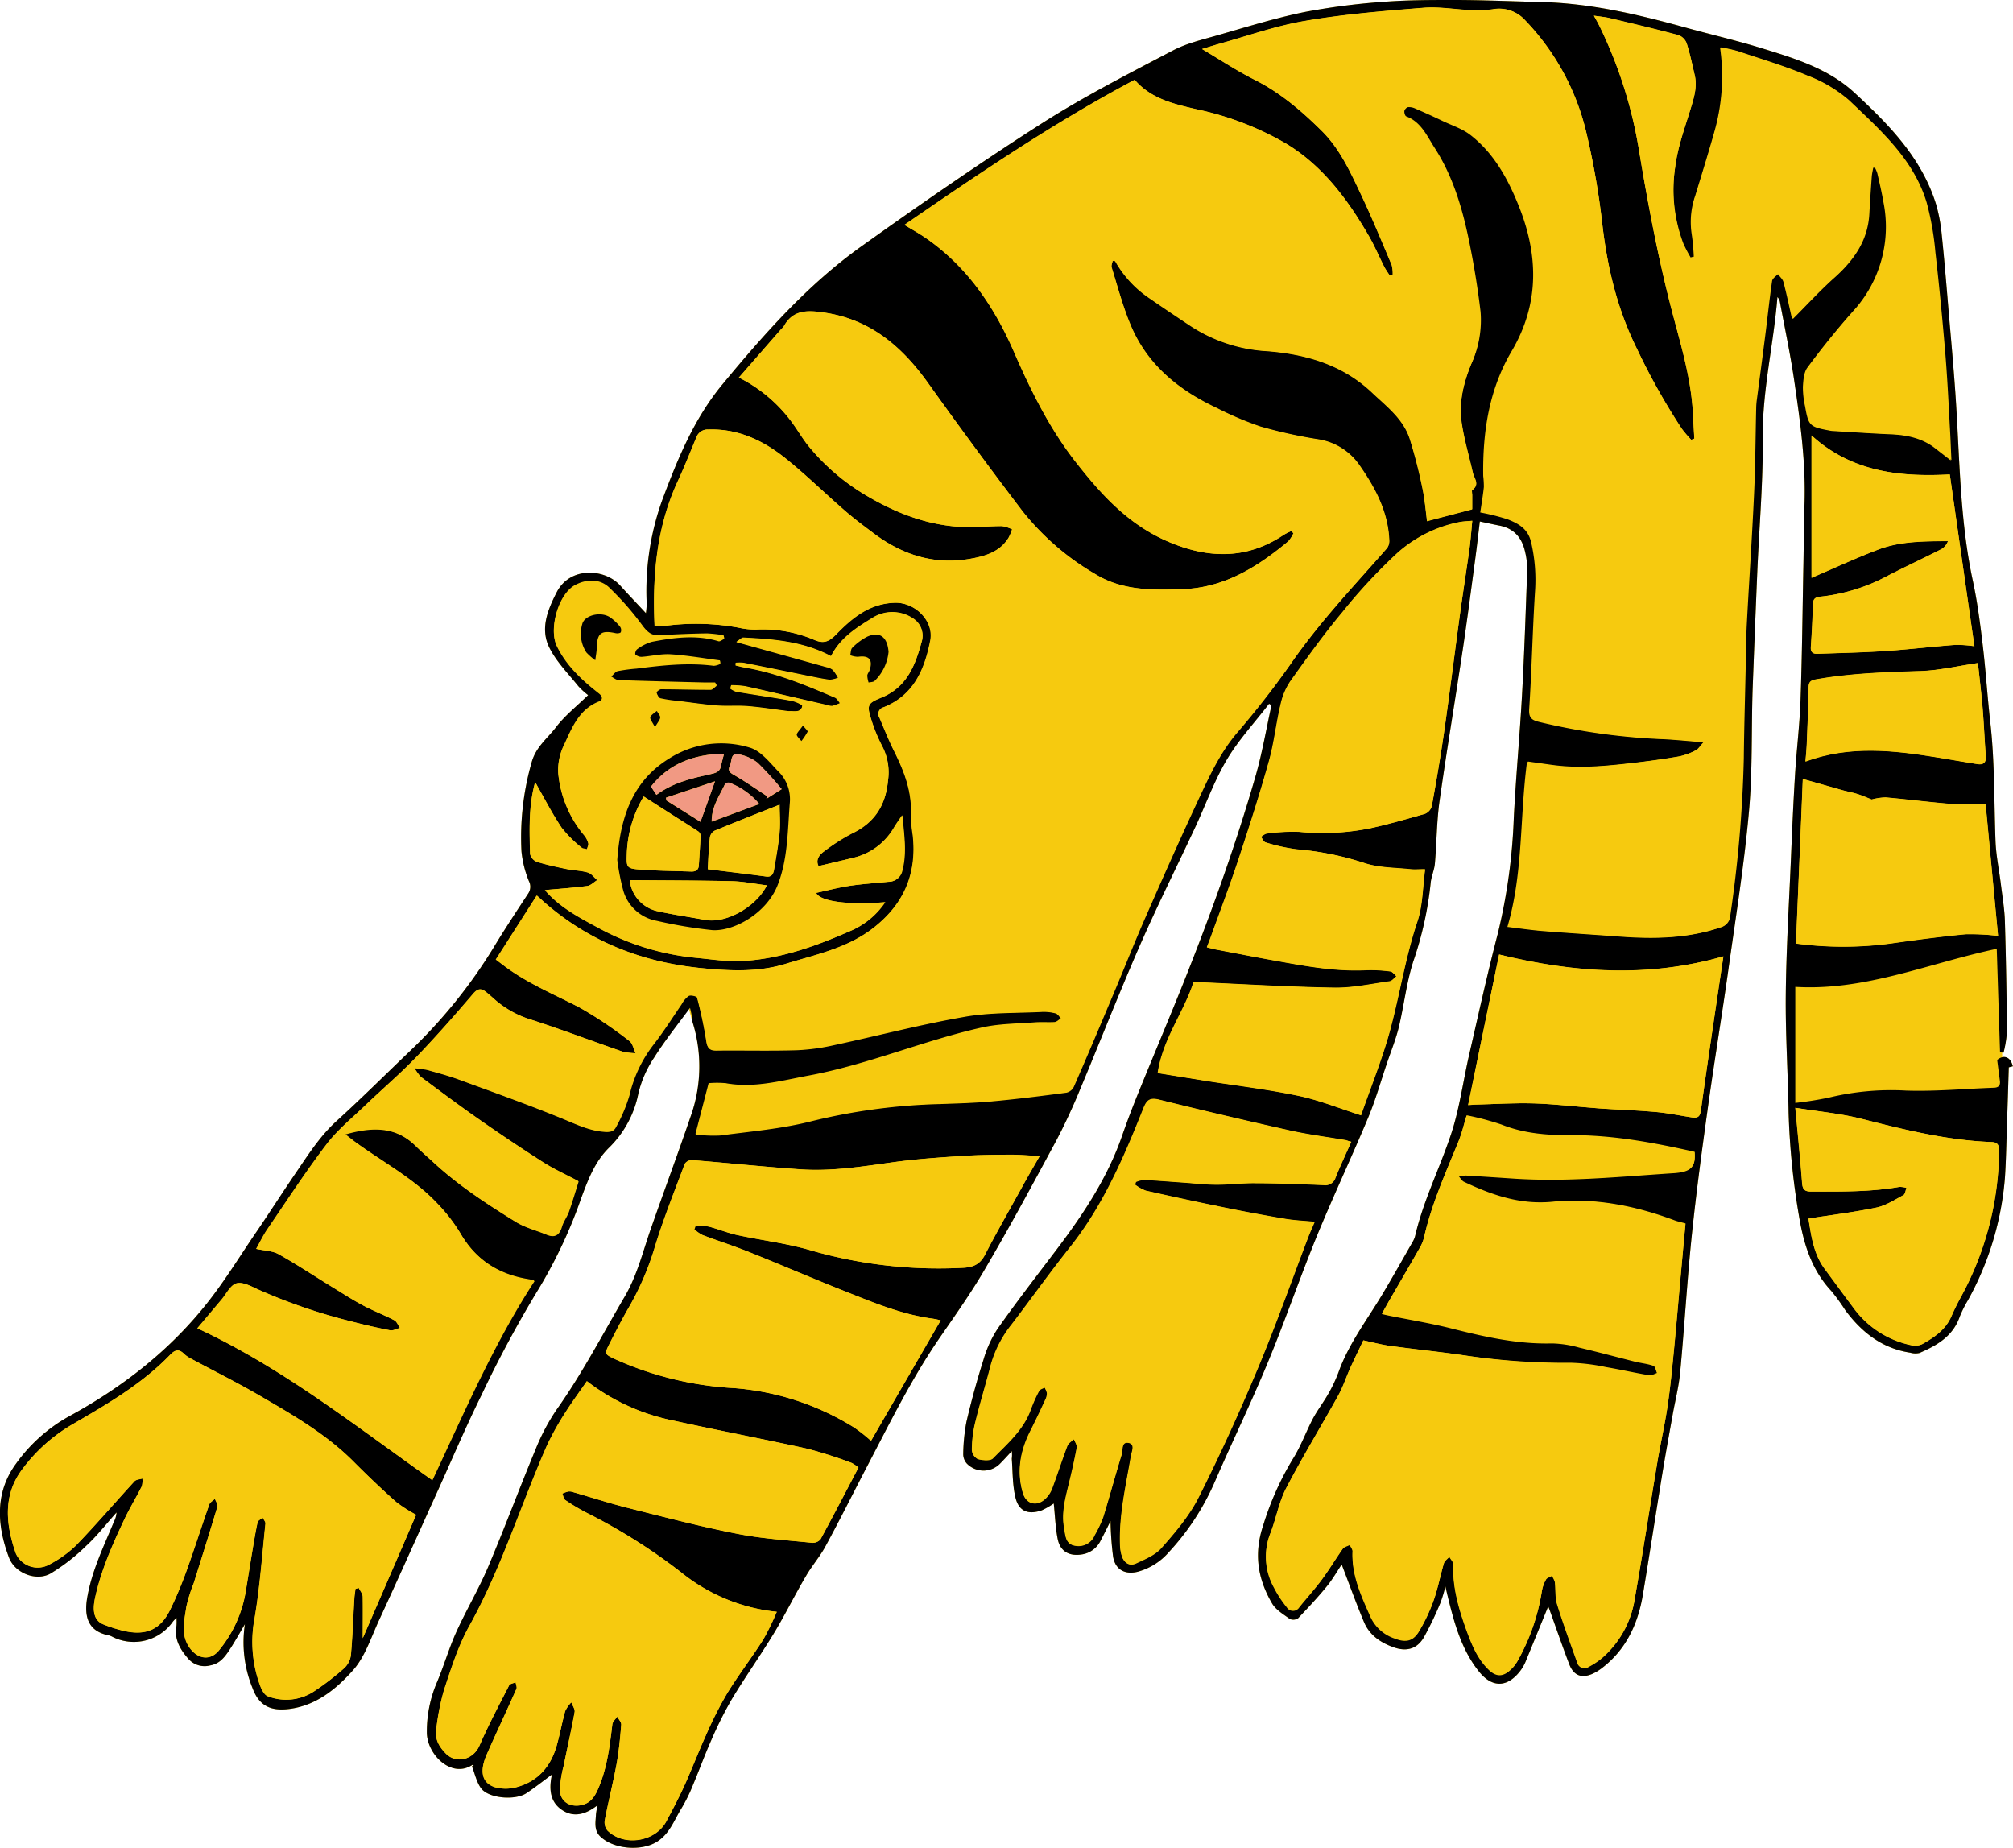 <svg id="Layer_1" data-name="Layer 1" xmlns="http://www.w3.org/2000/svg" viewBox="0 0 433.72 398.18"><defs><style>.cls-1{fill:#f6ca0f;}.cls-2{fill:#f19983;}</style></defs><polygon class="cls-1" points="385.99 211.28 430.95 203.48 431.55 235.85 385.99 238.25 385.99 211.28"/><path class="cls-1" d="M140.92,227.89a23.67,23.67,0,0,0-3.39,7.75,22.38,22.38,0,0,1-6.38,11.7c-3,3-4.41,6.74-5.88,10.68a103.63,103.63,0,0,1-9,19.32,248.81,248.81,0,0,0-12.53,23.23c-3.4,6.88-6.4,13.95-9.57,20.95C90.05,330.6,86,339.7,81.82,348.75,80,352.61,78.68,357,75.93,360c-3.52,3.91-7.79,7.44-13.55,8.19-4.1.53-6.59-.68-8-4.57a26.08,26.08,0,0,1-1.61-13.69c-1.13,1.89-2.19,3.83-3.41,5.67-1,1.49-2.06,2.87-4.09,3.22a4.67,4.67,0,0,1-4.71-1.45c-1.74-2-3.07-4.2-2.54-7.05a11.43,11.43,0,0,0,0-1.79c-.4.45-.65.67-.83.93a10.26,10.26,0,0,1-12.9,3.23,3.54,3.54,0,0,0-.86-.35c-4.36-.85-5.39-3.89-4.62-8.23,1-5.74,3.54-10.93,5.74-16.25a5,5,0,0,0,.56-2c-2.16,2.4-4.16,5-6.52,7.17a41.93,41.93,0,0,1-7.72,6c-3.07,1.73-7.65-.1-8.91-3.41-2.63-6.91-3.08-14,1.46-20.22a34.77,34.77,0,0,1,11.44-10.24c11.63-6.33,21.9-14.33,30.08-24.79,3.5-4.47,6.51-9.34,9.7-14.06,3-4.36,5.82-8.78,8.78-13.14,2.75-4,5.33-8.19,9-11.55,5.36-4.87,10.51-10,15.74-15a110.19,110.19,0,0,0,18.21-22.49c2.37-3.94,4.91-7.76,7.43-11.6a2.62,2.62,0,0,0,.16-2.69,22.82,22.82,0,0,1-1.6-6.42,58.65,58.65,0,0,1,2.22-19.28c.93-3.25,3.4-5.07,5.21-7.45,1.93-2.53,4.52-4.56,6.93-6.92a16.42,16.42,0,0,1-2.1-1.92c-2.16-2.69-4.69-5.23-6.22-8.25-2.08-4.1-.41-8.17,1.55-12,2.88-5.62,10.36-5.08,13.64-1.49,1.79,2,3.61,3.87,5.58,6a17.48,17.48,0,0,0,.17-2.05,58,58,0,0,1,3.32-22.24c3.34-8.93,6.87-17.62,13.07-25.09,9-10.87,18.35-21.44,29.89-29.67,12.82-9.15,25.79-18.13,39.07-26.61,9-5.73,18.52-10.58,28-15.56,2.92-1.54,6.26-2.32,9.48-3.24,6.3-1.8,12.59-3.77,19-5.07A146.2,146.2,0,0,1,298.65.36C303.5,0,308.39,0,313.26,0c6.24,0,12.47.29,18.71.44,10.55.24,20.72,2.62,30.83,5.4,5.67,1.57,11.42,2.89,17,4.62,7.05,2.16,14.24,4.4,19.76,9.52,7.38,6.83,14.46,14,17.57,24a34.46,34.46,0,0,1,1.23,6.54c.56,5.34,1,10.71,1.45,16.07.51,6,1.07,12.06,1.49,18.1.94,13.44.9,27,3.72,40.23,1,4.59,1.6,9.26,2.16,13.92.66,5.47,1,11,1.61,16.46,1,8.6.84,17.24,1.16,25.87.11,3.13.78,6.24,1.16,9.37.32,2.64.78,5.27.86,7.92q.36,12,.43,24a24.27,24.27,0,0,1-.72,4.34l-.75-.07c-.24-7.38-.47-14.75-.71-22.31-14.58,3.08-28.35,9.12-43.41,8.2v25a73.57,73.57,0,0,0,7.32-1.16,56.78,56.78,0,0,1,16.59-1.49c6.25.2,12.51-.38,18.77-.61,1,0,1.55-.39,1.41-1.47-.19-1.4-.37-2.81-.59-4.52,1.34-1.14,2.85-.77,3.37,1.36l-.87.23c-.13,4.26-.25,8.28-.39,12.3-.13,3.82-.19,7.65-.44,11.46a65,65,0,0,1-8,26.47,25.22,25.22,0,0,0-1.74,3.49c-1.46,4.23-4.92,6.2-8.68,7.82a3.83,3.83,0,0,1-1.95-.06c-6.1-.92-10.52-4.4-14.07-9.22a42.49,42.49,0,0,0-2.95-4.06c-4.3-4.61-6-10.22-7-16.29a158.86,158.86,0,0,1-2.22-22.19c-.14-8.43-.69-16.86-.61-25.28.09-9.53.67-19.06,1.08-28.59.26-6.25.53-12.49.91-18.73.32-5.41,1-10.81,1.19-16.23.34-9.71.43-19.42.62-29.13.09-4.29.08-8.57.23-12.85.33-9-.88-17.8-2.17-26.62-.84-5.8-2.07-11.54-3.14-17.31a2,2,0,0,0-.52-.94c-.8,10.11-3.25,20-3.16,30.21.09,9.77-.78,19.54-1.19,29.32-.35,8.42-.69,16.83-1,25.25-.27,8.62,0,17.28-.76,25.84-1,11.25-2.78,22.43-4.36,33.63-1.44,10.28-3.14,20.52-4.57,30.8-1.26,9.06-2.48,18.13-3.42,27.22-1,9.78-1.57,19.59-2.49,29.38-.28,3.06-1.07,6.07-1.61,9.11-.76,4.26-1.54,8.51-2.24,12.78-1.41,8.66-2.74,17.33-4.18,26-1.05,6.31-3.6,11.85-8.83,15.85a10.58,10.58,0,0,1-2.06,1.25c-2.31,1-4,.38-4.95-2-1.49-3.88-2.83-7.81-4.24-11.72-.14-.39-.3-.77-.32-.83-1.6,3.89-3.24,7.94-4.92,12a9,9,0,0,1-1.12,1.92c-2.79,3.62-6.07,3.67-8.92.08-3.77-4.74-5.3-10.45-6.7-16.18-.13-.53-.25-1.07-.5-2.11a30.88,30.88,0,0,1-1.06,3.51,72.76,72.76,0,0,1-3.6,7.5c-1.44,2.43-3.62,3.06-6.3,2.17-2.93-1-5.4-2.64-6.61-5.59-1.67-4-3.17-8.15-4.77-12.32-1,1.47-2,3.27-3.32,4.85-1.91,2.33-4,4.55-6.06,6.72a1.86,1.86,0,0,1-1.78.18c-1.38-1-3-1.95-3.83-3.34-3.09-5.29-4-10.71-1.9-16.9a63.09,63.09,0,0,1,6.32-14.16c1.75-2.75,2.86-5.91,4.39-8.81,1-1.86,2.3-3.53,3.33-5.36a30.92,30.92,0,0,0,2.19-4.66c2.2-6.14,6.16-11.25,9.45-16.76,2.22-3.72,4.35-7.51,6.5-11.27a5,5,0,0,0,.56-1.38c1.77-7.58,5.3-14.54,7.73-21.86,1.83-5.54,2.58-11.43,3.9-17.14,2-8.68,3.9-17.39,6.15-26a123.5,123.5,0,0,0,3.45-24.94c.45-8.83,1.28-17.63,1.77-26.46s.8-17.94,1.12-26.91a15.84,15.84,0,0,0-.46-4c-.67-3-2.36-5-5.48-5.62-1.39-.27-2.77-.58-4.27-.9-.32,2.69-.61,5.25-.95,7.79-.89,6.62-1.74,13.23-2.73,19.83-1.63,10.88-3.46,21.73-5,32.63-.62,4.43-.61,8.95-1,13.42-.12,1.45-.8,2.85-.92,4.3a75.71,75.71,0,0,1-3.73,16.8c-1.47,4.57-2,9.44-3.11,14.13-.66,2.69-1.72,5.29-2.61,7.93-1.31,3.87-2.43,7.83-4,11.59-3.58,8.58-7.56,17-11.08,25.59-3.7,9.06-6.88,18.34-10.63,27.38-3.53,8.53-7.58,16.85-11.26,25.32a53.75,53.75,0,0,1-10,15.37,13.57,13.57,0,0,1-6.67,4.2c-2.7.68-4.8-.39-5.31-3.16a68.13,68.13,0,0,1-.56-7.77c-.68,1.35-1.36,2.76-2.1,4.14a5.37,5.37,0,0,1-4,3.05c-2.72.47-4.74-.57-5.29-3.32-.5-2.52-.58-5.13-.85-7.65a16,16,0,0,1-2.58,1.48c-2.88,1-4.92.25-5.65-2.68-.67-2.71-.6-5.61-.81-8.42a6.57,6.57,0,0,0,0-1.65c-.84.9-1.66,1.82-2.53,2.69a5,5,0,0,1-7.14,0,3,3,0,0,1-.79-2,39.51,39.51,0,0,1,.69-7c1.06-4.53,2.28-9,3.69-13.44a24.53,24.53,0,0,1,3.09-6.71c4.08-5.77,8.4-11.36,12.67-17,5.75-7.6,11-15.51,14.12-24.59,1.11-3.18,2.32-6.33,3.59-9.45,3.18-7.83,6.48-15.61,9.62-23.46,5.84-14.62,11.18-29.43,15.54-44.57,1.43-5,2.29-10.12,3.41-15.19l-.53-.3c-3.06,4-6.54,7.73-9.08,12-2.74,4.6-4.56,9.74-6.84,14.62-4,8.59-8.27,17.08-12.06,25.78-4.58,10.51-8.75,21.2-13.19,31.77-1.54,3.65-3.23,7.26-5.11,10.74-4.89,9.06-9.78,18.13-15,27-2.92,5-6.31,9.8-9.62,14.59-6.21,9-10.95,18.74-16,28.37-2.89,5.55-5.68,11.15-8.67,16.65-1.23,2.28-3,4.28-4.27,6.52-2.36,4-4.44,8.25-6.86,12.25-2.89,4.76-6.13,9.31-9,14.08a80.79,80.79,0,0,0-4.39,8.72c-1.44,3.21-2.63,6.53-4,9.77a34.91,34.91,0,0,1-2.44,5c-1.68,2.65-2.64,5.82-5.7,7.51-3.39,1.87-9.08,1.34-11.86-1.33-1.42-1.37-1-3.09-.93-4.74a16.38,16.38,0,0,1,.35-2c-2.48,1.94-5.06,2.73-7.59,1.08-2.82-1.83-2.86-4.82-2.25-7.69-1.82,1.35-3.59,2.74-5.46,4-2.42,1.64-8.12,1.17-9.78-1-1-1.33-1.35-3.16-2-4.77l.42-.18c-.11,0-.26-.16-.32-.12-4.56,3-9.8-2.3-9.81-7a26.91,26.91,0,0,1,2.19-10.82c1.49-3.53,2.56-7.25,4.13-10.74,2.14-4.74,4.82-9.24,6.85-14,3.56-8.39,6.73-16.94,10.23-25.35a44.83,44.83,0,0,1,4.6-8.69c5.49-7.74,9.85-16.14,14.63-24.29,2.69-4.58,3.89-9.62,5.6-14.52,2.84-8.14,5.85-16.21,8.63-24.36a32,32,0,0,0,.34-20.43c-.3-.94-.52-1.91-.76-2.85C146,220.77,143.26,224.19,140.92,227.89Z"/><path d="M148.67,217.15c-2.65,3.62-5.41,7-7.75,10.74a23.67,23.67,0,0,0-3.39,7.75,22.38,22.38,0,0,1-6.38,11.7c-3,3-4.41,6.74-5.88,10.68a103.63,103.63,0,0,1-9,19.32,248.81,248.81,0,0,0-12.53,23.23c-3.4,6.88-6.4,13.95-9.57,20.95C90.05,330.6,86,339.7,81.82,348.75,80,352.61,78.68,357,75.93,360c-3.52,3.91-7.79,7.44-13.55,8.19-4.1.53-6.59-.68-8-4.57a26.08,26.08,0,0,1-1.61-13.69c-1.13,1.89-2.19,3.83-3.41,5.67-1,1.49-2.06,2.87-4.09,3.22a4.67,4.67,0,0,1-4.71-1.45c-1.74-2-3.07-4.2-2.54-7.05a11.43,11.43,0,0,0,0-1.79c-.4.45-.65.67-.83.93a10.26,10.26,0,0,1-12.9,3.23,3.54,3.54,0,0,0-.86-.35c-4.36-.85-5.39-3.89-4.62-8.23,1-5.74,3.54-10.93,5.74-16.25a5,5,0,0,0,.56-2c-2.16,2.4-4.16,5-6.52,7.17a41.93,41.93,0,0,1-7.72,6c-3.07,1.73-7.65-.1-8.91-3.41-2.63-6.91-3.08-14,1.46-20.22a34.77,34.77,0,0,1,11.44-10.24c11.63-6.33,21.9-14.33,30.08-24.79,3.5-4.47,6.51-9.34,9.7-14.06,3-4.36,5.82-8.78,8.78-13.14,2.75-4,5.33-8.19,9-11.55,5.36-4.87,10.51-10,15.74-15a110.19,110.19,0,0,0,18.21-22.49c2.37-3.94,4.91-7.76,7.43-11.6a2.62,2.62,0,0,0,.16-2.69,22.82,22.82,0,0,1-1.6-6.42,58.65,58.65,0,0,1,2.22-19.28c.93-3.25,3.4-5.07,5.21-7.45,1.93-2.53,4.52-4.56,6.93-6.92a16.42,16.42,0,0,1-2.1-1.92c-2.16-2.69-4.69-5.23-6.22-8.25-2.08-4.1-.41-8.17,1.55-12,2.88-5.62,10.36-5.08,13.64-1.49,1.79,2,3.61,3.87,5.58,6a17.48,17.48,0,0,0,.17-2.05,58,58,0,0,1,3.32-22.24c3.34-8.93,6.87-17.62,13.07-25.09,9-10.87,18.35-21.44,29.89-29.67,12.82-9.15,25.79-18.13,39.07-26.61,9-5.73,18.52-10.58,28-15.56,2.92-1.54,6.26-2.32,9.48-3.24,6.3-1.8,12.59-3.77,19-5.07A146.2,146.2,0,0,1,298.65.36C303.5,0,308.39,0,313.26,0c6.24,0,12.47.29,18.71.44,10.55.24,20.72,2.62,30.83,5.4,5.67,1.57,11.42,2.89,17,4.62,7.05,2.16,14.24,4.4,19.76,9.52,7.38,6.83,14.46,14,17.57,24a34.46,34.46,0,0,1,1.23,6.54c.56,5.34,1,10.71,1.45,16.07.51,6,1.07,12.06,1.49,18.1.94,13.44.9,27,3.72,40.23,1,4.59,1.6,9.26,2.16,13.92.66,5.47,1,11,1.61,16.46,1,8.6.84,17.24,1.16,25.87.11,3.13.78,6.24,1.16,9.37.32,2.64.78,5.27.86,7.92q.36,12,.43,24a24.27,24.27,0,0,1-.72,4.34l-.75-.07c-.24-7.38-.47-14.75-.71-22.31-14.58,3.08-28.35,9.12-43.41,8.2v25a73.57,73.57,0,0,0,7.32-1.16,56.78,56.78,0,0,1,16.59-1.49c6.25.2,12.51-.38,18.77-.61,1,0,1.55-.39,1.41-1.47-.19-1.4-.37-2.81-.59-4.52,1.34-1.14,2.85-.77,3.37,1.36l-.87.23c-.13,4.26-.25,8.28-.39,12.3-.13,3.82-.19,7.65-.44,11.46a65,65,0,0,1-8,26.47,25.22,25.22,0,0,0-1.74,3.49c-1.46,4.23-4.92,6.2-8.68,7.82a3.83,3.83,0,0,1-1.95-.06c-6.1-.92-10.52-4.4-14.07-9.22a42.49,42.49,0,0,0-2.95-4.06c-4.3-4.61-6-10.22-7-16.29a158.86,158.86,0,0,1-2.22-22.19c-.14-8.43-.69-16.86-.61-25.28.09-9.53.67-19.06,1.08-28.59.26-6.25.53-12.49.91-18.73.32-5.41,1-10.81,1.19-16.23.34-9.71.43-19.42.62-29.13.09-4.29.08-8.57.23-12.85.33-9-.88-17.8-2.17-26.62-.84-5.8-2.07-11.54-3.14-17.31a2,2,0,0,0-.52-.94c-.8,10.11-3.25,20-3.16,30.21.09,9.77-.78,19.54-1.19,29.32-.35,8.42-.69,16.83-1,25.25-.27,8.62,0,17.28-.76,25.84-1,11.25-2.78,22.43-4.36,33.63-1.44,10.28-3.14,20.52-4.57,30.8-1.26,9.06-2.48,18.13-3.42,27.22-1,9.78-1.57,19.59-2.49,29.38-.28,3.06-1.07,6.07-1.61,9.11-.76,4.26-1.54,8.51-2.24,12.78-1.41,8.66-2.74,17.33-4.18,26-1.05,6.31-3.6,11.85-8.83,15.85a10.58,10.58,0,0,1-2.06,1.25c-2.31,1-4,.38-4.95-2-1.49-3.88-2.83-7.81-4.24-11.72-.14-.39-.3-.77-.32-.83-1.6,3.89-3.24,7.94-4.92,12a9,9,0,0,1-1.12,1.92c-2.79,3.62-6.07,3.67-8.92.08-3.77-4.74-5.3-10.45-6.7-16.18-.13-.53-.25-1.07-.5-2.11a30.88,30.88,0,0,1-1.06,3.51,72.76,72.76,0,0,1-3.6,7.5c-1.44,2.43-3.62,3.06-6.3,2.17-2.93-1-5.4-2.64-6.61-5.59-1.67-4-3.17-8.15-4.77-12.32-1,1.47-2,3.27-3.32,4.85-1.91,2.33-4,4.55-6.06,6.72a1.86,1.86,0,0,1-1.78.18c-1.38-1-3-1.95-3.83-3.34-3.09-5.29-4-10.71-1.9-16.9a63.09,63.09,0,0,1,6.32-14.16c1.75-2.75,2.86-5.91,4.39-8.81,1-1.86,2.3-3.53,3.33-5.36a30.92,30.92,0,0,0,2.19-4.66c2.2-6.14,6.16-11.25,9.45-16.76,2.22-3.72,4.35-7.51,6.5-11.27a5,5,0,0,0,.56-1.38c1.77-7.58,5.3-14.54,7.73-21.86,1.83-5.54,2.58-11.43,3.9-17.14,2-8.68,3.9-17.39,6.15-26a123.5,123.5,0,0,0,3.45-24.94c.45-8.83,1.28-17.63,1.77-26.46s.8-17.94,1.12-26.91a15.84,15.84,0,0,0-.46-4c-.67-3-2.36-5-5.48-5.62-1.39-.27-2.77-.58-4.27-.9-.32,2.69-.61,5.25-.95,7.79-.89,6.62-1.74,13.23-2.73,19.83-1.63,10.88-3.46,21.73-5,32.63-.62,4.43-.61,8.95-1,13.42-.12,1.45-.8,2.85-.92,4.3a75.71,75.71,0,0,1-3.73,16.8c-1.47,4.57-2,9.44-3.11,14.13-.66,2.69-1.72,5.29-2.61,7.93-1.31,3.87-2.43,7.83-4,11.59-3.58,8.58-7.56,17-11.08,25.59-3.7,9.06-6.88,18.34-10.63,27.38-3.53,8.53-7.58,16.85-11.26,25.32a53.75,53.75,0,0,1-10,15.37,13.57,13.57,0,0,1-6.67,4.2c-2.7.68-4.8-.39-5.31-3.16a68.13,68.13,0,0,1-.56-7.77c-.68,1.35-1.36,2.76-2.1,4.14a5.37,5.37,0,0,1-4,3.05c-2.72.47-4.74-.57-5.29-3.32-.5-2.52-.58-5.13-.85-7.65a16,16,0,0,1-2.58,1.48c-2.88,1-4.92.25-5.65-2.68-.67-2.71-.6-5.61-.81-8.42a6.57,6.57,0,0,0,0-1.65c-.84.9-1.66,1.82-2.53,2.69a5,5,0,0,1-7.14,0,3,3,0,0,1-.79-2,39.51,39.51,0,0,1,.69-7c1.06-4.53,2.28-9,3.69-13.44a24.53,24.53,0,0,1,3.09-6.71c4.08-5.77,8.4-11.36,12.67-17,5.75-7.6,11-15.51,14.12-24.59,1.11-3.18,2.32-6.33,3.59-9.45,3.18-7.83,6.48-15.61,9.62-23.46,5.84-14.62,11.18-29.43,15.54-44.57,1.43-5,2.29-10.12,3.41-15.19l-.53-.3c-3.06,4-6.54,7.73-9.08,12-2.74,4.6-4.56,9.74-6.84,14.62-4,8.59-8.27,17.08-12.06,25.78-4.58,10.51-8.75,21.2-13.19,31.77-1.54,3.65-3.23,7.26-5.11,10.74-4.89,9.06-9.78,18.13-15,27-2.92,5-6.31,9.8-9.62,14.59-6.21,9-10.95,18.74-16,28.37-2.89,5.55-5.68,11.15-8.67,16.65-1.23,2.28-3,4.28-4.27,6.52-2.36,4-4.44,8.25-6.86,12.25-2.89,4.76-6.13,9.31-9,14.08a80.79,80.79,0,0,0-4.39,8.72c-1.44,3.21-2.63,6.53-4,9.77a34.91,34.91,0,0,1-2.44,5c-1.68,2.65-2.64,5.82-5.7,7.51-3.39,1.87-9.08,1.34-11.86-1.33-1.42-1.37-1-3.09-.93-4.74a16.38,16.38,0,0,1,.35-2c-2.48,1.94-5.06,2.73-7.59,1.08-2.82-1.83-2.86-4.82-2.25-7.69-1.82,1.35-3.59,2.74-5.46,4-2.42,1.64-8.12,1.17-9.78-1-1-1.33-1.35-3.16-2-4.77l.42-.18c-.11,0-.26-.16-.32-.12-4.56,3-9.8-2.3-9.81-7a26.91,26.91,0,0,1,2.19-10.82c1.49-3.53,2.56-7.25,4.13-10.74,2.14-4.74,4.82-9.24,6.85-14,3.56-8.39,6.73-16.94,10.23-25.35a44.83,44.83,0,0,1,4.6-8.69c5.49-7.74,9.85-16.14,14.63-24.29,2.69-4.58,3.89-9.62,5.6-14.52,2.84-8.14,5.85-16.21,8.63-24.36a32,32,0,0,0,.34-20.43C149.13,219.06,148.91,218.09,148.67,217.15ZM343.42,3.38c.54,1,1,1.76,1.35,2.53a96.44,96.44,0,0,1,8.44,26.84c1.81,10.87,3.86,21.73,6.56,32.41,2,7.93,4.59,15.69,5,23.94.09,1.81.2,3.61.3,5.42l-.66.26a26,26,0,0,1-2.05-2.4,142.29,142.29,0,0,1-9.64-17.18c-4.28-8.6-6.41-17.61-7.5-27.06a166.06,166.06,0,0,0-3.51-19.92A52.2,52.2,0,0,0,328.59,4.35a7.52,7.52,0,0,0-7-2.32,27.51,27.51,0,0,1-4.63.18c-3.41-.14-6.84-.78-10.21-.51-8.51.69-17.06,1.37-25.46,2.81-6.44,1.1-12.68,3.33-19,5.07-.92.25-1.83.53-3.29,1,4.11,2.42,7.63,4.76,11.39,6.64,5.52,2.78,10.11,6.72,14.43,11,3.9,3.87,6.16,8.85,8.46,13.72s4.45,10.08,6.6,15.15a7.34,7.34,0,0,1,.22,2.12l-.62.17a19.8,19.8,0,0,1-1.15-1.77c-1.16-2.27-2.14-4.63-3.42-6.83-4.52-7.8-9.86-15-17.68-19.76a64.87,64.87,0,0,0-19.39-7.45c-4.87-1.13-9.84-2.26-13.33-6.35-17.31,9.19-33.4,20.11-49.61,31.26,1.67,1,3,1.75,4.31,2.62,9.09,6.18,15,14.93,19.33,24.77,3.64,8.35,7.6,16.4,13.24,23.62S243.2,113,251.64,116.66s16.93,4,25-1.45a13.5,13.5,0,0,1,1.57-.78l.5.45a7.1,7.1,0,0,1-1.11,1.74c-6.64,5.53-13.75,10-22.77,10.32-6.49.22-13,.33-18.79-3.23a55.84,55.84,0,0,1-15.7-13.56Q209.95,96.52,200,82.57c-5.63-7.87-12.41-13.74-22.4-15.21-3.63-.54-6.72-.66-8.73,3a3.76,3.76,0,0,1-.52.54l-9.13,10.46A31.87,31.87,0,0,1,171.3,91.91c1,1.44,1.87,2.94,3,4.28a46.59,46.59,0,0,0,11.92,10.3c6.77,4.1,14,6.9,22.06,7.08,2.54.05,5.08-.22,7.61-.22a7.71,7.71,0,0,1,2.2.7,11.38,11.38,0,0,1-.75,1.8c-1.91,3.12-5.14,4-8.39,4.57-7.66,1.31-14.48-.85-20.61-5.45-2.09-1.56-4.19-3.12-6.15-4.82-4.27-3.7-8.31-7.66-12.69-11.21-4.87-3.94-10.34-6.62-16.86-6.39a2.55,2.55,0,0,0-2.58,1.7c-1.3,3.15-2.54,6.33-4,9.42-4.58,9.87-5.5,20.34-5,31.14a21.45,21.45,0,0,0,2.53,0,50.57,50.57,0,0,1,15.58.43,15.86,15.86,0,0,0,3.87.4,28.26,28.26,0,0,1,12.52,2.26c1.85.78,3,.45,4.57-1.15,3.44-3.54,7.19-6.72,12.7-6.88,4.33-.14,8.5,3.89,7.66,8.16-1.23,6.26-3.58,11.79-10.08,14.37a1.47,1.47,0,0,0-.88,2.21c1,2.4,2,4.82,3.13,7.14,2.16,4.32,3.89,8.7,3.68,13.66a28.78,28.78,0,0,0,.37,4.43c1,8.6-2.11,15.36-9,20.49-5.49,4.06-12.08,5.39-18.37,7.34-5.92,1.83-12.05,1.54-18.24.92-12.58-1.27-23.77-5.59-33.4-13.85-.64-.54-1.25-1.12-2-1.79l-8.82,13.79,1.61,1.22c5,3.83,10.84,6.22,16.41,9.1a86.09,86.09,0,0,1,10.76,7.23c.71.52.9,1.74,1.34,2.63a13.69,13.69,0,0,1-2.89-.36c-6.56-2.27-13-4.73-19.65-6.87a21.15,21.15,0,0,1-8-4.49c-.55-.5-1.12-1-1.69-1.45-1.11-.91-1.82-.76-2.84.44-3.94,4.62-8,9.19-12.17,13.56-3.48,3.61-7.31,6.87-10.93,10.34-2.86,2.75-6,5.3-8.4,8.43-4.5,5.91-8.57,12.17-12.76,18.31-.9,1.31-1.58,2.76-2.42,4.25,1.76.39,3.5.4,4.82,1.14,4.05,2.27,7.93,4.84,11.88,7.27,2.16,1.32,4.28,2.69,6.51,3.87s4.41,2,6.55,3.1c.54.28.82,1.09,1.22,1.66-.73.18-1.5.63-2.16.5-2.8-.54-5.58-1.19-8.34-1.91a121.22,121.22,0,0,1-20.19-6.93c-1.44-.67-3.24-1.64-4.53-1.28s-2.15,2.23-3.18,3.45c-1.74,2.05-3.47,4.12-5.26,6.24,18.53,8.61,34.21,21.17,50.6,32.75,6.9-14.68,13.22-29.41,22-42.9-.17-.11-.21-.16-.27-.17l-.91-.16c-6.43-1-11.4-4.14-14.73-9.9a36.09,36.09,0,0,0-5-6.47c-5.07-5.38-11.63-8.84-17.54-13.13-.69-.51-1.36-1-2.32-1.78,5.87-1.67,10.92-1.74,15.22,2.53,1.23,1.22,2.55,2.35,3.83,3.53,5.41,5,11.55,9,17.78,12.84,2,1.21,4.33,1.78,6.5,2.68,1.86.78,2.83.11,3.38-1.75.33-1.11,1.1-2.09,1.49-3.19.79-2.25,1.45-4.53,2.08-6.51-2.8-1.49-5.29-2.62-7.58-4.07q-6.88-4.39-13.58-9.08c-4.32-3-8.54-6.17-12.77-9.31a10.93,10.93,0,0,1-1.41-1.93,21.52,21.52,0,0,1,2.73.37c2.27.64,4.55,1.24,6.76,2.05,7.51,2.75,15,5.42,22.44,8.47,2.94,1.21,5.72,2.58,9,2.81,1.18.09,2-.08,2.48-1.05a34.27,34.27,0,0,0,2.86-6.75,28.39,28.39,0,0,1,5.32-11.14c2.12-2.74,4-5.7,5.94-8.55a5.17,5.17,0,0,1,1.54-1.8c.46-.23,1.77.1,1.84.4a89.92,89.92,0,0,1,2,9.43c.22,1.54.76,2,2.22,1.95,5.71-.06,11.43.09,17.15-.08a45,45,0,0,0,8.06-1.09c9.33-2,18.57-4.43,28-6.08,5.51-1,11.23-.8,16.86-1.09a9.67,9.67,0,0,1,2.93.33c.47.13.81.74,1.21,1.14-.48.29-.94.78-1.44.82-1.42.12-2.86-.05-4.28.07-3.76.29-7.6.27-11.25,1.09-12.65,2.82-24.64,8-37.45,10.38-5.93,1.1-11.71,2.75-17.83,1.63a20.43,20.43,0,0,0-3.66,0l-2.84,10.94a28.25,28.25,0,0,0,5.18.23c6.62-.88,13.35-1.44,19.79-3.09a129.13,129.13,0,0,1,27.56-3.69c3.78-.13,7.56-.23,11.32-.58,5.37-.49,10.71-1.17,16-1.87a2.38,2.38,0,0,0,1.58-1.24c3-6.82,5.87-13.67,8.76-20.53,2.26-5.37,4.4-10.8,6.74-16.13,3.84-8.74,7.71-17.46,11.76-26.11,2.23-4.76,4.49-9.51,8-13.6A185.71,185.71,0,0,0,278,143.16c6.19-9,13.66-16.86,20.8-25a2.57,2.57,0,0,0,.5-1.63c-.23-6.14-3-11.32-6.4-16.2a13.23,13.23,0,0,0-9.05-5.64,104.53,104.53,0,0,1-12.3-2.72,71,71,0,0,1-9.42-4c-8.27-3.88-15.08-9.39-18.64-18.08-1.61-3.95-2.7-8.11-4-12.2-.14-.43.13-1,.22-1.48l.54.06a23.55,23.55,0,0,0,7.39,8c2.9,2,5.87,4,8.8,5.94a33.52,33.52,0,0,0,16.57,5.46c8.37.67,16.21,2.9,22.56,8.9,3.16,3,6.75,5.65,8.16,10a106.74,106.74,0,0,1,2.72,10.59c.52,2.4.72,4.86,1,7.15l9.72-2.55v-3.06c0-.37-.18-1,0-1.08,1.71-1.21.4-2.5.13-3.73-.81-3.63-1.9-7.2-2.42-10.87-.61-4.32.42-8.5,2.07-12.53a22.57,22.57,0,0,0,1.85-11.27q-.83-6.92-2.18-13.76c-1.48-7.57-3.5-15-7.75-21.58-1.63-2.53-2.88-5.52-6.08-6.73-.27-.1-.48-.85-.39-1.23a1.35,1.35,0,0,1,.92-.83,3.13,3.13,0,0,1,1.61.3q2.89,1.24,5.73,2.6c2.06,1,4.33,1.7,6.1,3.06,5,3.86,8,9.24,10.34,15,4.39,10.76,4.67,21.31-1.41,31.63-4.89,8.28-6.25,17.42-6.12,26.87a19.11,19.11,0,0,1,.14,2.38c-.2,1.87-.52,3.73-.78,5.48a47.93,47.93,0,0,1,5.88,1.47c2.31.91,4.39,2,5.08,4.93a35.81,35.81,0,0,1,.84,10.67c-.53,8.41-.7,16.84-1.25,25.24-.13,1.92.53,2.42,2.08,2.81a137.57,137.57,0,0,0,27,3.74c2.63.14,5.25.41,8.45.66-.8.86-1.13,1.48-1.65,1.73a14.28,14.28,0,0,1-3.62,1.35c-3.29.58-6.61,1-9.93,1.42-5.92.68-11.84,1.28-17.8.42l-5-.7c-1.59,11.91-.79,23.9-4.23,35.56,2.85.34,5.3.71,7.76.9,5.49.44,11,.78,16.49,1.19,7.47.55,14.88.41,22-2.11a2.67,2.67,0,0,0,1.49-1.76,275,275,0,0,0,3-34.39c.07-6.58.27-13.15.41-19.73.07-3.16.08-6.33.25-9.49.49-9.28,1.13-18.55,1.55-27.83.29-6.19.31-12.4.46-18.6a14.52,14.52,0,0,1,.11-1.48c.6-4.54,1.21-9.08,1.79-13.63.52-4,.94-8.12,1.53-12.16.09-.59.91-1.08,1.4-1.62.42.59,1.07,1.12,1.24,1.77.71,2.71,1.28,5.45,1.86,8,3-3,5.82-6.09,8.9-8.84,4.19-3.74,7.23-8,7.55-13.79.15-2.65.33-5.31.52-8,.05-.67.22-1.32.33-2l.55,0a6.4,6.4,0,0,1,.52,1.21c.46,2,.95,4.1,1.31,6.18a26.91,26.91,0,0,1-6.64,23.63c-3.41,3.83-6.63,7.85-9.71,12-.79,1-.91,2.74-1,4.16a19.13,19.13,0,0,0,.47,4.24c.73,4.19,1,4.41,5.24,5.2a5.25,5.25,0,0,0,.55.09c4.2.25,8.4.54,12.61.72,3.48.15,6.77.8,9.6,3l3.37,2.62c-.13-2.77-.21-5.15-.36-7.53-.32-5.32-.59-10.64-1-16-.6-7.09-1.28-14.17-2.09-21.24a61.07,61.07,0,0,0-1.83-10.73c-2.8-9.34-9.94-15.61-16.65-22a29.67,29.67,0,0,0-9-5.36c-4.89-2.06-10-3.58-15-5.27a32.63,32.63,0,0,0-3.76-.82,43.62,43.62,0,0,1-1.18,18c-1.31,4.66-2.75,9.28-4.16,13.9a17.31,17.31,0,0,0-.75,8.42,44.48,44.48,0,0,1,.43,4.77l-.77.2a29.08,29.08,0,0,1-1.57-3A32.74,32.74,0,0,1,360.93,36c.53-4.25,2.05-8.39,3.32-12.52.73-2.4,1.48-4.74.89-7.27-.54-2.29-1-4.61-1.73-6.84a3,3,0,0,0-1.74-1.76c-4.85-1.3-9.74-2.46-14.63-3.62C345.93,3.67,344.78,3.58,343.42,3.38Zm-49.68,285.4c-1,2.14-2,4.12-2.88,6.13s-1.5,3.95-2.52,5.78c-3.72,6.71-7.73,13.26-11.27,20.06-1.55,3-2.12,6.44-3.35,9.61a13.65,13.65,0,0,0,.72,11.66,24.46,24.46,0,0,0,2.81,4.3,1.57,1.57,0,0,0,2.68,0c1.66-2.06,3.45-4,5-6.14s2.88-4.35,4.38-6.47c.3-.42,1-.55,1.5-.82.21.46.62.93.6,1.39-.23,5.17,1.9,9.67,3.92,14.21a8.77,8.77,0,0,0,5.17,4.55c2.39.93,4,.61,5.27-1.59a36.53,36.53,0,0,0,3.14-6.7c.9-2.56,1.4-5.27,2.17-7.88.16-.54.78-.95,1.18-1.41.3.53.86,1.08.85,1.61-.18,4.88,1.14,9.46,2.76,14,1.17,3.21,2.43,6.41,5,8.82,1.38,1.27,2.71,1.42,4.17.26a7.56,7.56,0,0,0,1.91-2.23,44.77,44.77,0,0,0,5.23-15,7.67,7.67,0,0,1,.91-2.57c.21-.38.83-.53,1.26-.79a4.5,4.5,0,0,1,.65,1.32c.2,1.59,0,3.28.47,4.78,1.3,4.2,2.82,8.33,4.31,12.47a1.64,1.64,0,0,0,2.56,1,16.08,16.08,0,0,0,2.78-1.83,21,21,0,0,0,7.08-12.77c1.72-9.76,3.22-19.55,4.85-29.32.69-4.12,1.63-8.2,2.24-12.32s1-8.34,1.41-12.52c.55-5.67,1-11.34,1.54-17,.29-3.24.59-6.48.89-9.65-1-.28-1.72-.42-2.4-.68-8.47-3.2-17.22-4.93-26.26-4-6.94.68-13.08-1.44-19.13-4.31-.37-.17-.6-.63-1.11-1.19a8.91,8.91,0,0,1,1.57-.27c3.46.21,6.92.44,10.38.67,11.49.76,22.92-.43,34.36-1.17,3.84-.24,4.81-1.33,4.55-4.48-8.81-2-17.67-3.65-26.79-3.59-5,0-10-.37-14.81-2.28a60.09,60.09,0,0,0-7.52-2c-.59,1.89-1,3.83-1.78,5.65-2.76,6.77-5.78,13.44-7.39,20.62a8.68,8.68,0,0,1-.92,2.23c-2.21,3.88-4.47,7.73-6.7,11.59-.47.82-.91,1.65-1.45,2.61l1.41.32c4.48.9,9,1.64,13.44,2.75,7.17,1.81,14.33,3.45,21.82,3.25a23.5,23.5,0,0,1,5.84.9c4,.94,7.91,2,11.88,3,1.36.35,2.8.47,4.12.94.41.14.54,1.07.81,1.64-.59.19-1.22.6-1.76.51-3.11-.52-6.19-1.23-9.29-1.75a42.24,42.24,0,0,0-7.55-.94A148.52,148.52,0,0,1,315.32,292c-5.2-.74-10.45-1.26-15.66-2C297.71,289.73,295.79,289.21,293.74,288.78Zm-167.29,8.79c-1.53,2.22-3,4.25-4.38,6.4a62.77,62.77,0,0,0-4.19,7.45c-5.69,12.93-9.83,26.5-16.75,38.93-2.39,4.29-3.89,9.12-5.45,13.82A51.18,51.18,0,0,0,94,372.66c-.33,2.06.63,3.7,2.06,5.15,2.28,2.31,5.93,1.3,7.24-1.68,1.93-4.43,4.2-8.7,6.4-13,.19-.36.92-.45,1.4-.67.07.48.34,1.05.18,1.42-2.11,4.75-4.33,9.44-6.42,14.19-1.37,3.13-1.35,6,1.81,7a8.75,8.75,0,0,0,4.57,0c4.65-1.24,7.45-4.48,8.72-9,.69-2.45,1.14-5,1.82-7.4a7.27,7.27,0,0,1,1.32-1.89c.25.7.83,1.46.72,2.09-.71,3.89-1.59,7.74-2.37,11.62a24.3,24.3,0,0,0-.81,5.09c0,2.57,2.15,3.89,4.67,3.33,2-.44,2.89-1.92,3.63-3.64,1.88-4.39,2.44-9.06,3-13.74.07-.59.69-1.12,1.06-1.67.3.58.9,1.18.86,1.73-.24,2.84-.52,5.68-1,8.48-.76,4.08-1.78,8.1-2.56,12.18a2.77,2.77,0,0,0,.6,2.16c3.55,3.52,10.33,2.45,12.68-2,1.37-2.56,2.73-5.14,3.93-7.79,1.6-3.54,3-7.19,4.59-10.73a83.41,83.41,0,0,1,4.58-9.05c2.43-3.95,5.27-7.65,7.76-11.56a55.9,55.9,0,0,0,2.93-6,39,39,0,0,1-20.67-8.55,124,124,0,0,0-20.27-12.77,44.16,44.16,0,0,1-4.63-2.76c-.36-.24-.43-.91-.64-1.39a7.3,7.3,0,0,1,1.31-.46,2.44,2.44,0,0,1,1.09.16c4,1.15,7.94,2.44,12,3.45,7.75,1.95,15.5,4,23.33,5.51,5.27,1.05,10.68,1.37,16,1.93a2.26,2.26,0,0,0,1.89-.72c2.78-5.1,5.45-10.26,8.19-15.48a7.71,7.71,0,0,0-1.47-1,95.91,95.91,0,0,0-9.53-3.05c-9.62-2.14-19.3-3.95-28.91-6.08A44.84,44.84,0,0,1,126.45,297.57ZM291.15,246c-.48-.13-.77-.23-1.06-.29-4-.69-8.1-1.2-12.08-2.09q-14.14-3.15-28.22-6.65c-2-.49-2.68.07-3.38,1.83-4.21,10.56-8.68,21-15.85,30-4.31,5.43-8.34,11.09-12.55,16.61a24.56,24.56,0,0,0-4.54,8.88c-1.07,4.2-2.36,8.35-3.38,12.56a25.17,25.17,0,0,0-.64,5.68,2.38,2.38,0,0,0,1.27,1.86c1,.26,2.64.43,3.22-.15,3.15-3.21,6.66-6.19,8.22-10.66a29.65,29.65,0,0,1,1.76-3.9c.18-.34.77-.48,1.18-.71a4.16,4.16,0,0,1,.52,1.25,3.12,3.12,0,0,1-.36,1.42c-1,2.25-2.1,4.5-3.22,6.71-2.16,4.25-3,8.68-1.62,13.33.73,2.54,3.16,3,5,1.08a6.08,6.08,0,0,0,1.28-2c1.14-3.07,2.14-6.18,3.3-9.24.21-.57.93-1,1.42-1.42.22.61.72,1.28.62,1.84-.51,2.74-1.13,5.46-1.79,8.16-.76,3.08-1.53,6.13-.9,9.34.3,1.5.25,3.26,2.27,3.6a3.76,3.76,0,0,0,4.26-2.28,25.52,25.52,0,0,0,1.83-3.85c1.38-4.5,2.6-9.06,4-13.57.28-.94-.13-2.8,1.51-2.44,1.46.31.65,1.89.48,2.89-1.06,6.29-2.55,12.52-2.34,19a9.06,9.06,0,0,0,.35,2.37c.46,1.55,1.6,2.39,3.11,1.69,1.94-.91,4.13-1.8,5.47-3.35,3-3.4,6-6.93,8-10.91,4.58-9.07,8.79-18.35,12.72-27.72s7.31-19,10.94-28.47c.39-1,.85-2,1.32-3.11-2.28-.22-4.32-.3-6.33-.64q-6.58-1.11-13.15-2.45-8.47-1.72-16.89-3.63a9.29,9.29,0,0,1-2.32-1.31l.19-.59a6.41,6.41,0,0,1,1.72-.44c2.9.15,5.79.39,8.69.59,2.34.17,4.69.45,7,.45,2.67,0,5.33-.35,8-.33,5,0,10.05.2,15.07.42a2.3,2.3,0,0,0,2.52-1.61C288.78,251.2,289.93,248.73,291.15,246Zm26.06-133.81c-1.22.12-2.09.13-2.92.3a28.39,28.39,0,0,0-13.19,6.6,117.88,117.88,0,0,0-11.88,12.78c-4,4.77-7.59,9.81-11.2,14.86a14.28,14.28,0,0,0-2.1,4.94c-1,4.1-1.41,8.33-2.55,12.37-2,7.16-4.29,14.25-6.62,21.31-1.83,5.53-3.91,11-5.88,16.46-.26.73-.55,1.44-.86,2.26.82.19,1.41.36,2,.48,4.07.77,8.15,1.57,12.23,2.3,6.65,1.2,13.28,2.48,20.1,2.14a31,31,0,0,1,5.18.27c.48.05.89.68,1.34,1.05-.48.38-.93,1-1.45,1.09-4,.55-8,1.45-12,1.38-10-.17-20-.79-30.27-1.23-2,6.4-6.6,12.12-7.72,19.61l10.67,1.72c6.6,1,13.25,1.82,19.77,3.2,4.51,1,8.84,2.73,13.35,4.17,2.15-6.19,4.63-12.24,6.31-18.5,2.07-7.7,3.27-15.62,5.83-23.23,1.18-3.48,1.14-7.37,1.67-11.26-1.28,0-2.21.09-3.12,0-3.31-.37-6.79-.29-9.89-1.32A63.35,63.35,0,0,0,279.35,183a38.87,38.87,0,0,1-6.67-1.49c-.41-.11-.66-.79-1-1.21.44-.24.87-.66,1.33-.7a40.46,40.46,0,0,1,6.85-.37,51.76,51.76,0,0,0,15.52-.8c3.92-.86,7.79-2,11.64-3.08a2.54,2.54,0,0,0,1.47-1.63c1-5.42,1.92-10.85,2.7-16.3,1.21-8.46,2.26-16.94,3.42-25.4.63-4.6,1.35-9.18,2-13.78C316.86,116.36,317,114.45,317.21,112.21ZM89.66,326.36a30.67,30.67,0,0,1-4.24-2.69c-3.14-2.8-6.21-5.7-9.18-8.69-5.94-6-13.16-10.12-20.34-14.3-4.81-2.8-9.81-5.28-14.71-7.92a6.49,6.49,0,0,1-1.53-1.05c-1.08-1.1-1.93-.9-2.95.15C30.57,298.24,23,302.61,15.41,307a35.94,35.94,0,0,0-10.7,9.66c-4.11,5.53-3.45,11.84-1.3,18a5.14,5.14,0,0,0,6.85,2.58A24.9,24.9,0,0,0,16.32,333c4.35-4.49,8.42-9.27,12.66-13.88.36-.39,1.13-.41,1.7-.6a4.59,4.59,0,0,1-.12,1.68c-1.23,2.44-2.66,4.78-3.82,7.25-2.57,5.44-5,10.94-6.27,16.87-.63,3-.1,4.87,1.81,5.64a29.17,29.17,0,0,0,4.78,1.52c4.56.94,7.57-.49,9.61-4.69a85.06,85.06,0,0,0,3.51-8.37c1.7-4.72,3.22-9.51,4.88-14.24.17-.5.81-.83,1.23-1.24.19.56.68,1.21.54,1.68-1.65,5.51-3.38,11-5.1,16.49a32.21,32.21,0,0,0-1.6,5.12c-.42,3-1.33,6.12.86,9,1.81,2.34,4.43,2.59,6.24.28a26.74,26.74,0,0,0,5.62-12.2c.52-3.1,1-6.21,1.53-9.31.34-2,.66-4,1.1-6,.09-.38.72-.64,1.1-1,.21.42.64.87.6,1.26-.72,6.83-1.2,13.71-2.35,20.47a27.24,27.24,0,0,0,1.25,14.58c.31.82.89,1.9,1.6,2.16a10.88,10.88,0,0,0,10.09-1.13,57.52,57.52,0,0,0,6.33-4.87,4.66,4.66,0,0,0,1.47-2.79c.37-4,.5-8,.74-12.06,0-.76.17-1.52.26-2.28l.72-.2c.3.64.84,1.27.85,1.91.09,3.19,0,6.38,0,8.92C81.84,344.46,85.79,335.33,89.66,326.36Zm113-41.88a15.5,15.5,0,0,0-1.69-.36c-6.7-.88-12.87-3.49-19.08-5.95-6.91-2.74-13.74-5.69-20.64-8.45-3.28-1.31-6.65-2.38-9.95-3.63a8.48,8.48,0,0,1-1.76-1.23l.28-.79a15.31,15.31,0,0,1,2.89.21c2,.52,4,1.35,6,1.79,5.39,1.18,10.92,1.81,16.18,3.39a99.17,99.17,0,0,0,32.31,3.7c2.24-.07,3.87-.62,5-2.89C215,265,218,259.8,220.83,254.58c1-1.77,2-3.52,3.14-5.49-2.3-.11-4.27-.31-6.24-.3-3.53,0-7.07.05-10.6.29-4.87.32-9.76.65-14.6,1.32-6.64.92-13.27,2-20,1.55-7.84-.54-15.66-1.38-23.5-2a1.85,1.85,0,0,0-1.51.8c-2.28,6.1-4.73,12.15-6.59,18.38a61.1,61.1,0,0,1-5.66,12.9c-1.41,2.47-2.71,5-4,7.55-1.09,2.14-1,2.2,1.21,3.25A71.93,71.93,0,0,0,158,299.06a57.08,57.08,0,0,1,26,8.49,34.26,34.26,0,0,1,3.64,2.87ZM176.37,186.6c-.64-1.24,0-2.35,1.22-3.17a41.87,41.87,0,0,1,5.94-3.81c4.87-2.3,7.27-6,7.78-11.34a12.2,12.2,0,0,0-1.18-7.34,34.89,34.89,0,0,1-2.35-5.65c-1.05-3.32-1-3.7,2.21-5,5.39-2.23,7.19-6.88,8.55-11.88a4.39,4.39,0,0,0-1.66-5,8,8,0,0,0-8.84-.28c-3.47,2.15-7,4.31-9,8.3-6-3.22-12.46-3.68-18.9-4-.36,0-.75.44-1.49.92l2.06.57q8.7,2.42,17.37,4.83a3,3,0,0,1,1.35.6,10.87,10.87,0,0,1,1.15,1.71,5.3,5.3,0,0,1-1.82.46c-1.72-.22-3.42-.6-5.12-.94-4.49-.91-9-1.84-13.47-2.72a8.44,8.44,0,0,0-1.67,0l0,.54c.62.14,1.23.31,1.85.42,6.86,1.14,13.21,3.79,19.54,6.5.46.19.74.8,1.11,1.22a9.33,9.33,0,0,1-1.72.62,3.7,3.7,0,0,1-1.27-.24c-5.79-1.36-11.58-2.74-17.38-4a18.83,18.83,0,0,0-3.11-.22l-.15.7a4.41,4.41,0,0,0,1.27.66c3.91.66,7.83,1.21,11.72,1.91.92.16,2.54.87,2.5,1.13-.22,1.5-1.59,1.15-2.67,1.18a2.22,2.22,0,0,1-.37,0c-2.89-.36-5.77-.83-8.67-1.07-2.19-.18-4.42,0-6.62-.13-2.86-.23-5.7-.67-8.55-1a29.7,29.7,0,0,1-3.67-.48c-.4-.1-.73-.84-.89-1.35,0-.14.66-.74,1-.74,3.57,0,7.13.13,10.7.12.43,0,.86-.56,1.29-.86l-.32-.57c-.73,0-1.47,0-2.2,0-6.2-.16-12.4-.3-18.59-.52-.57,0-1.12-.53-1.68-.81.49-.44.93-1.14,1.5-1.28a36,36,0,0,1,4-.53c5.54-.71,11.07-1.33,16.67-.61a3.75,3.75,0,0,0,1.41-.41l-.07-.6c-3.53-.46-7-1.08-10.59-1.31-2.06-.14-4.17.4-6.26.55a1.92,1.92,0,0,1-1.39-.54c-.16-.17.07-1,.36-1.23a9.85,9.85,0,0,1,3.21-1.63c4.76-.91,9.55-1.57,14.35-.12.33.1.82-.33,1.24-.52l-.14-.61a28.05,28.05,0,0,0-3.62-.41c-3.35.06-6.7.18-10,.41-1.77.12-2.72-.62-3.78-2a63,63,0,0,0-7.29-8.34c-2.07-1.91-4.91-1.78-7.35-.46-3.54,1.9-5.66,9.36-3.89,13,2.06,4.25,5.44,7.34,9.06,10.18,1,.79.81,1.57.07,1.86-4.3,1.67-5.83,5.58-7.52,9.25a12.17,12.17,0,0,0-1.31,6.08,24.19,24.19,0,0,0,5.55,13.37,4.65,4.65,0,0,1,.93,1.79c.1.39-.18.88-.29,1.33-.39-.11-.89-.1-1.15-.34A27.3,27.3,0,0,1,121,178.3c-2.1-3.16-3.84-6.56-5.66-9.75,0-.1,0,.1-.1.31-1.34,5-1.14,10.09-1,15.16a2.43,2.43,0,0,0,1.48,1.64c2.11.66,4.29,1.12,6.46,1.57,1.52.31,3.1.32,4.57.75.76.22,1.34,1.06,2,1.62-.72.45-1.4,1.18-2.17,1.28-3.05.4-6.13.61-9.09.88,3,3.59,7.15,5.8,11.41,8.08a54.73,54.73,0,0,0,21,6.5c3.39.31,6.81.89,10.17.7,8-.46,15.51-3.1,22.79-6.3a17.08,17.08,0,0,0,7.91-6.37c-7.59.63-13.94-.05-14.9-2,2.5-.54,4.87-1.17,7.27-1.53,2.75-.41,5.54-.58,8.31-.87a3,3,0,0,0,3-2.44c1-3.87.35-7.65,0-11.88-.76,1.13-1.31,1.87-1.78,2.67a13.78,13.78,0,0,1-8.9,6.52C181.29,185.44,178.93,186,176.37,186.6ZM323,205.65c-2.23,10.81-4.43,21.54-6.67,32.43.6,0,1.08-.08,1.56-.1,4.26-.1,8.52-.39,12.77-.25,4.69.16,9.37.74,14.05,1.08,3.93.28,7.87.38,11.79.74,2.71.24,5.39.79,8.08,1.2,1.15.17,1.71-.09,1.9-1.49,1.25-9.19,2.64-18.36,4-27.54l.85-5.67C355.17,210.7,339.36,209.67,323,205.65Zm66.66,56.9c.59,3.66,1.06,7.51,3.49,10.78,2.11,2.84,4.19,5.7,6.31,8.53a20.52,20.52,0,0,0,12.39,7.95,3.56,3.56,0,0,0,2.33-.23c2.57-1.44,5-3.06,6.27-5.94.64-1.48,1.36-2.92,2.14-4.34A66.9,66.9,0,0,0,430.74,248c0-1.27-.28-1.9-1.72-1.95-9.54-.36-18.73-2.65-27.93-5-4.53-1.15-9.24-1.57-14.25-2.38.53,5.74,1.07,11,1.47,16.32.11,1.4.64,1.73,2,1.73,6.33,0,12.66.11,18.93-1a5.3,5.3,0,0,1,1.55.21c-.21.54-.27,1.35-.66,1.56-1.87,1-3.76,2.25-5.79,2.68C399.53,261.17,394.67,261.76,389.64,262.55Zm40.85-60.91c-.88-9.26-1.76-18.64-2.68-28.38-2.21,0-4.69.16-7.14,0-4.81-.38-9.6-1-14.4-1.43a13,13,0,0,0-3,.45c-.93-.37-2-.83-3-1.16s-2.17-.54-3.25-.83l-8.59-2.43c-.49,11.9-1,23.62-1.47,35.44a76.6,76.6,0,0,0,20.35,0c5.38-.76,10.78-1.48,16.19-2A49.81,49.81,0,0,1,430.49,201.64ZM420.1,102.22c-10.72.59-21.18-.54-29.77-8.4V124.5c5.11-2.19,9.69-4.32,14.4-6.1s9.85-1.77,15-1.81a3.35,3.35,0,0,1-1.43,1.74c-3.87,2-7.79,3.8-11.65,5.78a39.33,39.33,0,0,1-14.47,4.46c-1.24.12-1.52.67-1.55,1.78q-.13,4.54-.45,9.08c-.08,1.13.46,1.47,1.41,1.44,4.89-.18,9.79-.27,14.67-.6s10-.94,15-1.32a26.54,26.54,0,0,1,4.16.29C423.63,126.94,421.9,114.78,420.1,102.22Zm6.06,40.63c-4.24.62-8.26,1.58-12.3,1.71-7.55.24-15.08.47-22.55,1.79-1.25.22-1.63.57-1.64,1.82-.05,4-.23,7.92-.39,11.88,0,1.26-.18,2.51-.29,4,9.54-3.5,18.92-2.42,28.31-.9,2.93.48,5.85,1,8.78,1.46,1.19.18,1.87-.3,1.76-1.68-.27-3.57-.41-7.15-.71-10.73C426.87,149.06,426.48,145.89,426.16,142.85Z"/><path class="cls-1" d="M343.42,3.38c1.36.2,2.51.29,3.62.56,4.89,1.16,9.78,2.32,14.63,3.62a3,3,0,0,1,1.74,1.76c.71,2.23,1.19,4.55,1.73,6.84.59,2.53-.16,4.87-.89,7.27C363,27.56,361.46,31.7,360.93,36a32.74,32.74,0,0,0,1.78,16.49,29.08,29.08,0,0,0,1.57,3l.77-.2a44.48,44.48,0,0,0-.43-4.77,17.31,17.31,0,0,1,.75-8.42c1.41-4.62,2.85-9.24,4.16-13.9a43.62,43.62,0,0,0,1.18-18,32.63,32.63,0,0,1,3.76.82c5,1.69,10.16,3.21,15,5.27a29.67,29.67,0,0,1,9,5.36c6.71,6.41,13.85,12.68,16.65,22A61.07,61.07,0,0,1,417,54.34c.81,7.07,1.49,14.15,2.09,21.24.45,5.31.72,10.63,1,16,.15,2.38.23,4.76.36,7.53l-3.37-2.62c-2.83-2.19-6.12-2.84-9.6-3-4.21-.18-8.41-.47-12.61-.72a5.25,5.25,0,0,1-.55-.09c-4.27-.79-4.51-1-5.24-5.2a19.13,19.13,0,0,1-.47-4.24c.07-1.42.19-3.11,1-4.16,3.08-4.11,6.3-8.13,9.71-12A26.91,26.91,0,0,0,406,43.45c-.36-2.08-.85-4.13-1.31-6.18a6.4,6.4,0,0,0-.52-1.21l-.55,0c-.11.66-.28,1.31-.33,2-.19,2.65-.37,5.31-.52,8-.32,5.81-3.36,10.05-7.55,13.79-3.08,2.75-5.88,5.82-8.9,8.84-.58-2.54-1.15-5.28-1.86-8-.17-.65-.82-1.18-1.24-1.77-.49.54-1.31,1-1.4,1.62-.59,4-1,8.11-1.53,12.16-.58,4.55-1.19,9.09-1.79,13.63a14.52,14.52,0,0,0-.11,1.48c-.15,6.2-.17,12.41-.46,18.6-.42,9.28-1.06,18.55-1.55,27.83-.17,3.16-.18,6.33-.25,9.49-.14,6.58-.34,13.15-.41,19.73a275,275,0,0,1-3,34.39,2.67,2.67,0,0,1-1.49,1.76c-7.16,2.52-14.57,2.66-22,2.11-5.49-.41-11-.75-16.49-1.19-2.46-.19-4.91-.56-7.76-.9,3.44-11.66,2.64-23.65,4.23-35.56l5,.7c6,.86,11.88.26,17.8-.42,3.32-.38,6.64-.84,9.93-1.42a14.28,14.28,0,0,0,3.62-1.35c.52-.25.85-.87,1.65-1.73-3.2-.25-5.82-.52-8.45-.66a137.57,137.57,0,0,1-27-3.74c-1.55-.39-2.21-.89-2.08-2.81.55-8.4.72-16.83,1.25-25.24a35.81,35.81,0,0,0-.84-10.67c-.69-3-2.77-4-5.08-4.93a47.93,47.93,0,0,0-5.88-1.47c.26-1.75.58-3.61.78-5.48a19.11,19.11,0,0,0-.14-2.38c-.13-9.45,1.23-18.59,6.12-26.87,6.08-10.32,5.8-20.87,1.41-31.63-2.35-5.75-5.33-11.13-10.34-15-1.77-1.36-4-2.08-6.1-3.06q-2.83-1.35-5.73-2.6a3.13,3.13,0,0,0-1.61-.3,1.35,1.35,0,0,0-.92.83c-.09.38.12,1.13.39,1.23,3.2,1.21,4.45,4.2,6.08,6.73,4.25,6.56,6.27,14,7.75,21.58q1.35,6.84,2.18,13.76A22.57,22.57,0,0,1,317,78.42c-1.65,4-2.68,8.21-2.07,12.53.52,3.67,1.61,7.24,2.42,10.87.27,1.23,1.58,2.52-.13,3.73-.16.12,0,.71,0,1.08v3.06l-9.72,2.55c-.32-2.29-.52-4.75-1-7.15a106.74,106.74,0,0,0-2.72-10.59c-1.41-4.31-5-7-8.16-10-6.35-6-14.19-8.23-22.56-8.9a33.52,33.52,0,0,1-16.57-5.46c-2.93-2-5.9-3.91-8.8-5.94a23.55,23.55,0,0,1-7.39-8l-.54-.06c-.09.5-.36,1-.22,1.48,1.26,4.09,2.35,8.25,4,12.2,3.56,8.69,10.37,14.2,18.64,18.08a71,71,0,0,0,9.42,4,104.53,104.53,0,0,0,12.3,2.72,13.23,13.23,0,0,1,9.05,5.64c3.41,4.88,6.17,10.06,6.4,16.2a2.57,2.57,0,0,1-.5,1.63c-7.14,8.17-14.61,16-20.8,25a185.71,185.71,0,0,1-11.52,14.61c-3.47,4.09-5.73,8.84-8,13.6-4.05,8.65-7.92,17.37-11.76,26.11-2.34,5.33-4.48,10.76-6.74,16.13-2.89,6.86-5.79,13.71-8.76,20.53a2.38,2.38,0,0,1-1.58,1.24c-5.34.7-10.68,1.38-16,1.87-3.76.35-7.54.45-11.32.58a129.13,129.13,0,0,0-27.56,3.69c-6.44,1.65-13.17,2.21-19.79,3.09a28.25,28.25,0,0,1-5.18-.23l2.84-10.94a20.43,20.43,0,0,1,3.66,0c6.12,1.12,11.9-.53,17.83-1.63,12.81-2.36,24.8-7.56,37.45-10.38,3.65-.82,7.49-.8,11.25-1.09,1.42-.12,2.86,0,4.28-.07.5,0,1-.53,1.44-.82-.4-.4-.74-1-1.21-1.14a9.67,9.67,0,0,0-2.93-.33c-5.63.29-11.35.12-16.86,1.09-9.39,1.65-18.63,4.08-28,6.08a45,45,0,0,1-8.06,1.09c-5.72.17-11.44,0-17.15.08-1.46,0-2-.41-2.22-1.95a89.92,89.92,0,0,0-2-9.43c-.07-.3-1.38-.63-1.84-.4a5.17,5.17,0,0,0-1.54,1.8c-2,2.85-3.82,5.81-5.94,8.55a28.39,28.39,0,0,0-5.32,11.14,34.27,34.27,0,0,1-2.86,6.75c-.46,1-1.3,1.14-2.48,1.05-3.25-.23-6-1.6-9-2.81-7.39-3.05-14.93-5.72-22.44-8.47-2.21-.81-4.49-1.41-6.76-2.05a21.52,21.52,0,0,0-2.73-.37,10.93,10.93,0,0,0,1.41,1.93c4.23,3.14,8.45,6.3,12.77,9.31s9,6.15,13.58,9.08c2.29,1.45,4.78,2.58,7.58,4.07-.63,2-1.29,4.26-2.08,6.51-.39,1.1-1.16,2.08-1.49,3.19-.55,1.86-1.52,2.53-3.38,1.75-2.17-.9-4.53-1.47-6.5-2.68-6.23-3.85-12.37-7.84-17.78-12.84-1.28-1.18-2.6-2.31-3.83-3.53-4.3-4.27-9.35-4.2-15.22-2.53,1,.73,1.63,1.27,2.32,1.78,5.91,4.29,12.47,7.75,17.54,13.13a36.09,36.09,0,0,1,5,6.47c3.33,5.76,8.3,8.86,14.73,9.9l.91.16c.06,0,.1.06.27.17-8.74,13.49-15.06,28.22-22,42.9C76.7,307.35,61,294.79,42.49,286.18c1.79-2.12,3.52-4.19,5.26-6.24,1-1.22,1.9-3.09,3.18-3.45s3.09.61,4.53,1.28a121.22,121.22,0,0,0,20.19,6.93c2.76.72,5.54,1.37,8.34,1.91.66.13,1.43-.32,2.16-.5-.4-.57-.68-1.38-1.22-1.66-2.14-1.12-4.42-2-6.55-3.1s-4.35-2.55-6.51-3.87c-4-2.43-7.83-5-11.88-7.27-1.32-.74-3.06-.75-4.82-1.14.84-1.49,1.52-2.94,2.42-4.25,4.19-6.14,8.26-12.4,12.76-18.31,2.39-3.13,5.54-5.68,8.4-8.43,3.62-3.47,7.45-6.73,10.93-10.34,4.21-4.37,8.23-8.94,12.17-13.56,1-1.2,1.73-1.35,2.84-.44.57.47,1.14.95,1.69,1.45a21.15,21.15,0,0,0,8,4.49c6.6,2.14,13.09,4.6,19.65,6.87a13.69,13.69,0,0,0,2.89.36c-.44-.89-.63-2.11-1.34-2.63a86.09,86.09,0,0,0-10.76-7.23c-5.57-2.88-11.37-5.27-16.41-9.1l-1.61-1.22,8.82-13.79c.74.67,1.35,1.25,2,1.79,9.63,8.26,20.82,12.58,33.4,13.85,6.19.62,12.32.91,18.24-.92,6.29-1.95,12.88-3.28,18.37-7.34,6.92-5.13,10-11.89,9-20.49a28.78,28.78,0,0,1-.37-4.43c.21-5-1.52-9.34-3.68-13.66-1.16-2.32-2.11-4.74-3.13-7.14a1.47,1.47,0,0,1,.88-2.21c6.5-2.58,8.85-8.11,10.08-14.37.84-4.27-3.33-8.3-7.66-8.16-5.51.16-9.26,3.34-12.7,6.88-1.56,1.6-2.72,1.93-4.57,1.15A28.26,28.26,0,0,0,163,135.63a15.86,15.86,0,0,1-3.87-.4,50.57,50.57,0,0,0-15.58-.43,21.45,21.45,0,0,1-2.53,0c-.48-10.8.44-21.27,5-31.14,1.43-3.09,2.67-6.27,4-9.42a2.55,2.55,0,0,1,2.58-1.7c6.52-.23,12,2.45,16.86,6.39,4.38,3.55,8.42,7.51,12.69,11.21,2,1.7,4.06,3.26,6.15,4.82,6.13,4.6,12.95,6.76,20.61,5.45,3.25-.56,6.48-1.45,8.39-4.57a11.38,11.38,0,0,0,.75-1.8,7.71,7.71,0,0,0-2.2-.7c-2.53,0-5.07.27-7.61.22-8-.18-15.29-3-22.06-7.08a46.59,46.59,0,0,1-11.92-10.3c-1.09-1.34-2-2.84-3-4.28a31.87,31.87,0,0,0-12.07-10.56l9.13-10.46a3.76,3.76,0,0,0,.52-.54c2-3.65,5.1-3.53,8.73-3,10,1.47,16.77,7.34,22.4,15.21q9.94,13.94,20.3,27.58A55.84,55.84,0,0,0,236,123.71c5.82,3.56,12.3,3.45,18.79,3.23,9-.3,16.13-4.79,22.77-10.32a7.1,7.1,0,0,0,1.11-1.74l-.5-.45a13.5,13.5,0,0,0-1.57.78c-8,5.42-16.4,5.16-25,1.45s-14.38-10.13-19.91-17.21-9.6-15.27-13.24-23.62C214.2,66,208.25,57.24,199.16,51.06c-1.28-.87-2.64-1.61-4.31-2.62,16.21-11.15,32.3-22.07,49.61-31.26,3.49,4.09,8.46,5.22,13.33,6.35A64.87,64.87,0,0,1,277.18,31c7.82,4.78,13.16,12,17.68,19.76,1.28,2.2,2.26,4.56,3.42,6.83a19.8,19.8,0,0,0,1.15,1.77l.62-.17a7.34,7.34,0,0,0-.22-2.12c-2.15-5.07-4.24-10.18-6.6-15.15s-4.56-9.85-8.46-13.72c-4.32-4.28-8.91-8.22-14.43-11C266.58,15.3,263.06,13,259,10.54c1.46-.43,2.37-.71,3.29-1,6.33-1.74,12.57-4,19-5.07,8.4-1.44,16.95-2.12,25.46-2.81,3.37-.27,6.8.37,10.21.51A27.51,27.51,0,0,0,321.55,2a7.52,7.52,0,0,1,7,2.32,52.2,52.2,0,0,1,13.14,23.87,166.06,166.06,0,0,1,3.51,19.92c1.09,9.45,3.22,18.46,7.5,27.06a142.29,142.29,0,0,0,9.64,17.18,26,26,0,0,0,2.05,2.4l.66-.26c-.1-1.81-.21-3.61-.3-5.42-.43-8.25-3-16-5-23.94-2.7-10.68-4.75-21.54-6.56-32.41a96.44,96.44,0,0,0-8.44-26.84C344.39,5.14,344,4.39,343.42,3.38Z"/><path class="cls-1" d="M293.74,288.78c2.05.43,4,1,5.92,1.21,5.21.71,10.46,1.23,15.66,2a148.52,148.52,0,0,0,23.17,1.62,42.24,42.24,0,0,1,7.55.94c3.1.52,6.18,1.23,9.29,1.75.54.09,1.17-.32,1.76-.51-.27-.57-.4-1.5-.81-1.64-1.32-.47-2.76-.59-4.12-.94-4-1-7.91-2.1-11.88-3a23.5,23.5,0,0,0-5.84-.9c-7.49.2-14.65-1.44-21.82-3.25-4.43-1.11-9-1.85-13.44-2.75l-1.41-.32c.54-1,1-1.79,1.45-2.61,2.23-3.86,4.49-7.71,6.7-11.59a8.68,8.68,0,0,0,.92-2.23c1.61-7.18,4.63-13.85,7.39-20.62.74-1.82,1.19-3.76,1.78-5.65a60.09,60.09,0,0,1,7.52,2c4.79,1.91,9.78,2.31,14.81,2.28,9.12-.06,18,1.61,26.79,3.59.26,3.15-.71,4.24-4.55,4.48-11.44.74-22.87,1.93-34.36,1.17-3.46-.23-6.92-.46-10.38-.67a8.91,8.91,0,0,0-1.57.27c.51.56.74,1,1.11,1.19,6.05,2.87,12.19,5,19.13,4.31,9-.89,17.79.84,26.26,4,.68.26,1.4.4,2.4.68-.3,3.17-.6,6.41-.89,9.65-.51,5.67-1,11.34-1.54,17-.41,4.18-.8,8.36-1.41,12.52s-1.55,8.2-2.24,12.32c-1.63,9.77-3.13,19.56-4.85,29.32a21,21,0,0,1-7.08,12.77,16.08,16.08,0,0,1-2.78,1.83,1.64,1.64,0,0,1-2.56-1c-1.49-4.14-3-8.27-4.31-12.47-.46-1.5-.27-3.19-.47-4.78a4.5,4.5,0,0,0-.65-1.32c-.43.26-1.05.41-1.26.79a7.67,7.67,0,0,0-.91,2.57,44.77,44.77,0,0,1-5.23,15,7.56,7.56,0,0,1-1.91,2.23c-1.46,1.16-2.79,1-4.17-.26-2.59-2.41-3.85-5.61-5-8.82-1.62-4.5-2.94-9.08-2.76-14,0-.53-.55-1.08-.85-1.61-.4.46-1,.87-1.18,1.41-.77,2.61-1.27,5.32-2.17,7.88a36.53,36.53,0,0,1-3.14,6.7c-1.32,2.2-2.88,2.52-5.27,1.59a8.77,8.77,0,0,1-5.17-4.55c-2-4.54-4.15-9-3.92-14.21,0-.46-.39-.93-.6-1.39-.51.27-1.2.4-1.5.82-1.5,2.12-2.82,4.38-4.38,6.47s-3.36,4.08-5,6.14a1.57,1.57,0,0,1-2.68,0,24.46,24.46,0,0,1-2.81-4.3,13.65,13.65,0,0,1-.72-11.66c1.23-3.17,1.8-6.64,3.35-9.61,3.54-6.8,7.55-13.35,11.27-20.06,1-1.83,1.65-3.87,2.52-5.78S292.73,290.92,293.74,288.78Z"/><path class="cls-1" d="M126.45,297.57a44.84,44.84,0,0,0,18.6,8.48c9.61,2.13,19.29,3.94,28.91,6.08a95.91,95.91,0,0,1,9.53,3.05,7.71,7.71,0,0,1,1.47,1c-2.74,5.22-5.41,10.38-8.19,15.48a2.26,2.26,0,0,1-1.89.72c-5.35-.56-10.76-.88-16-1.93-7.83-1.55-15.58-3.56-23.33-5.51-4-1-8-2.3-12-3.45a2.44,2.44,0,0,0-1.09-.16,7.3,7.3,0,0,0-1.31.46c.21.48.28,1.15.64,1.39a44.16,44.16,0,0,0,4.63,2.76,124,124,0,0,1,20.27,12.77,39,39,0,0,0,20.67,8.55,55.9,55.9,0,0,1-2.93,6c-2.49,3.91-5.33,7.61-7.76,11.56a83.41,83.41,0,0,0-4.58,9.05c-1.62,3.54-3,7.19-4.59,10.73-1.2,2.65-2.56,5.23-3.93,7.79-2.35,4.41-9.13,5.48-12.68,2a2.77,2.77,0,0,1-.6-2.16c.78-4.08,1.8-8.1,2.56-12.18.51-2.8.79-5.64,1-8.48,0-.55-.56-1.15-.86-1.73-.37.55-1,1.08-1.06,1.67-.56,4.68-1.12,9.35-3,13.74-.74,1.72-1.59,3.2-3.63,3.64-2.52.56-4.63-.76-4.67-3.33a24.3,24.3,0,0,1,.81-5.09c.78-3.88,1.66-7.73,2.37-11.62.11-.63-.47-1.39-.72-2.09a7.27,7.27,0,0,0-1.32,1.89c-.68,2.44-1.13,5-1.82,7.4-1.27,4.55-4.07,7.79-8.72,9a8.75,8.75,0,0,1-4.57,0c-3.16-1-3.18-3.86-1.81-7,2.09-4.75,4.31-9.44,6.42-14.19.16-.37-.11-.94-.18-1.42-.48.22-1.21.31-1.4.67-2.2,4.3-4.47,8.57-6.4,13-1.31,3-5,4-7.24,1.68-1.43-1.45-2.39-3.09-2.06-5.15a51.18,51.18,0,0,1,1.65-8.49c1.56-4.7,3.06-9.53,5.45-13.82,6.92-12.43,11.06-26,16.75-38.93a62.77,62.77,0,0,1,4.19-7.45C123.4,301.82,124.92,299.79,126.45,297.57Z"/><path class="cls-1" d="M291.15,246c-1.22,2.71-2.37,5.18-3.44,7.68a2.3,2.3,0,0,1-2.52,1.61c-5-.22-10.05-.38-15.07-.42-2.66,0-5.32.34-8,.33-2.34,0-4.69-.28-7-.45-2.9-.2-5.79-.44-8.69-.59a6.41,6.41,0,0,0-1.72.44l-.19.59a9.29,9.29,0,0,0,2.32,1.31q8.42,1.91,16.89,3.63,6.56,1.34,13.15,2.45c2,.34,4.05.42,6.33.64-.47,1.11-.93,2.09-1.32,3.11-3.63,9.49-7,19.09-10.94,28.47s-8.14,18.65-12.72,27.72c-2,4-5,7.51-8,10.91-1.34,1.55-3.53,2.44-5.47,3.35-1.51.7-2.65-.14-3.11-1.69a9.06,9.06,0,0,1-.35-2.37c-.21-6.44,1.28-12.67,2.34-19,.17-1,1-2.58-.48-2.89-1.64-.36-1.23,1.5-1.51,2.44-1.35,4.51-2.57,9.07-4,13.57a25.52,25.52,0,0,1-1.83,3.85,3.76,3.76,0,0,1-4.26,2.28c-2-.34-2-2.1-2.27-3.6-.63-3.21.14-6.26.9-9.34.66-2.7,1.28-5.42,1.79-8.16.1-.56-.4-1.23-.62-1.84-.49.46-1.21.85-1.42,1.42-1.16,3.06-2.16,6.17-3.3,9.24a6.08,6.08,0,0,1-1.28,2c-1.83,2-4.26,1.46-5-1.08-1.35-4.65-.54-9.08,1.62-13.33,1.12-2.21,2.17-4.46,3.22-6.71a3.12,3.12,0,0,0,.36-1.42,4.16,4.16,0,0,0-.52-1.25c-.41.23-1,.37-1.18.71a29.65,29.65,0,0,0-1.76,3.9c-1.56,4.47-5.07,7.45-8.22,10.66-.58.58-2.2.41-3.22.15a2.38,2.38,0,0,1-1.27-1.86,25.17,25.17,0,0,1,.64-5.68c1-4.21,2.31-8.36,3.38-12.56a24.56,24.56,0,0,1,4.54-8.88c4.21-5.52,8.24-11.18,12.55-16.61,7.17-9,11.64-19.44,15.85-30,.7-1.76,1.41-2.32,3.38-1.83q14.07,3.49,28.22,6.65c4,.89,8.05,1.4,12.08,2.09C290.38,245.79,290.67,245.89,291.15,246Z"/><path class="cls-1" d="M317.21,112.21c-.22,2.24-.35,4.15-.61,6-.63,4.6-1.35,9.18-2,13.78-1.16,8.46-2.21,16.94-3.42,25.4-.78,5.45-1.72,10.88-2.7,16.3a2.54,2.54,0,0,1-1.47,1.63c-3.85,1.12-7.72,2.22-11.64,3.08a51.76,51.76,0,0,1-15.52.8,40.46,40.46,0,0,0-6.85.37c-.46,0-.89.46-1.33.7.33.42.58,1.1,1,1.21a38.87,38.87,0,0,0,6.67,1.49A63.35,63.35,0,0,1,294.06,186c3.1,1,6.58,1,9.89,1.32.91.1,1.84,0,3.12,0-.53,3.89-.49,7.78-1.67,11.26-2.56,7.61-3.76,15.53-5.83,23.23-1.68,6.26-4.16,12.31-6.31,18.5-4.51-1.44-8.84-3.22-13.35-4.17-6.52-1.38-13.17-2.16-19.77-3.2l-10.67-1.72c1.12-7.49,5.73-13.21,7.72-19.61,10.24.44,20.25,1.06,30.27,1.23,4,.07,8-.83,12-1.38.52-.07,1-.71,1.45-1.09-.45-.37-.86-1-1.34-1.05a31,31,0,0,0-5.18-.27c-6.82.34-13.45-.94-20.1-2.14-4.08-.73-8.16-1.53-12.23-2.3-.61-.12-1.2-.29-2-.48.31-.82.6-1.53.86-2.26,2-5.48,4.05-10.93,5.88-16.46,2.33-7.06,4.61-14.15,6.62-21.31,1.14-4,1.59-8.27,2.55-12.37a14.28,14.28,0,0,1,2.1-4.94c3.61-5.05,7.24-10.09,11.2-14.86a117.88,117.88,0,0,1,11.88-12.78,28.39,28.39,0,0,1,13.19-6.6C315.12,112.34,316,112.33,317.21,112.21Z"/><path class="cls-1" d="M89.66,326.36c-3.87,9-7.82,18.1-11.48,26.57,0-2.54,0-5.73,0-8.92,0-.64-.55-1.27-.85-1.91l-.72.2c-.09.76-.21,1.52-.26,2.28-.24,4-.37,8.05-.74,12.06a4.66,4.66,0,0,1-1.47,2.79,57.52,57.52,0,0,1-6.33,4.87,10.88,10.88,0,0,1-10.09,1.13c-.71-.26-1.29-1.34-1.6-2.16a27.24,27.24,0,0,1-1.25-14.58c1.15-6.76,1.63-13.64,2.35-20.47,0-.39-.39-.84-.6-1.26-.38.32-1,.58-1.1,1-.44,2-.76,4-1.1,6-.52,3.1-1,6.21-1.53,9.31a26.74,26.74,0,0,1-5.62,12.2c-1.81,2.31-4.43,2.06-6.24-.28-2.19-2.84-1.28-5.95-.86-9a32.21,32.21,0,0,1,1.6-5.12c1.72-5.49,3.45-11,5.1-16.49.14-.47-.35-1.12-.54-1.68-.42.41-1.06.74-1.23,1.24-1.66,4.73-3.18,9.52-4.88,14.24a85.06,85.06,0,0,1-3.51,8.37c-2,4.2-5.05,5.63-9.61,4.69A29.17,29.17,0,0,1,22.28,350c-1.91-.77-2.44-2.68-1.81-5.64,1.27-5.93,3.7-11.43,6.27-16.87,1.16-2.47,2.59-4.81,3.82-7.25a4.59,4.59,0,0,0,.12-1.68c-.57.19-1.34.21-1.7.6-4.24,4.61-8.31,9.39-12.66,13.88a24.9,24.9,0,0,1-6.06,4.24,5.14,5.14,0,0,1-6.85-2.58c-2.15-6.13-2.81-12.44,1.3-18A35.94,35.94,0,0,1,15.41,307c7.55-4.41,15.16-8.78,21.3-15.16,1-1.05,1.87-1.25,2.95-.15a6.49,6.49,0,0,0,1.53,1.05c4.9,2.64,9.9,5.12,14.71,7.92,7.18,4.18,14.4,8.32,20.34,14.3,3,3,6,5.89,9.18,8.69A30.67,30.67,0,0,0,89.66,326.36Z"/><path class="cls-1" d="M202.69,284.48l-15,25.94a34.26,34.26,0,0,0-3.64-2.87,57.08,57.08,0,0,0-26-8.49,71.93,71.93,0,0,1-25.51-6.25c-2.26-1.05-2.3-1.11-1.21-3.25,1.29-2.54,2.59-5.08,4-7.55a61.1,61.1,0,0,0,5.66-12.9c1.86-6.23,4.31-12.28,6.59-18.38a1.85,1.85,0,0,1,1.51-.8c7.84.64,15.66,1.48,23.5,2,6.71.46,13.34-.63,20-1.55,4.84-.67,9.73-1,14.6-1.32,3.53-.24,7.07-.27,10.6-.29,2,0,3.94.19,6.24.3-1.13,2-2.16,3.72-3.14,5.49C218,259.8,215,265,212.29,270.27c-1.14,2.27-2.77,2.82-5,2.89a99.17,99.17,0,0,1-32.31-3.7c-5.26-1.58-10.79-2.21-16.18-3.39-2-.44-4-1.27-6-1.79a15.31,15.31,0,0,0-2.89-.21l-.28.79a8.48,8.48,0,0,0,1.76,1.23c3.3,1.25,6.67,2.32,9.95,3.63,6.9,2.76,13.73,5.71,20.64,8.45,6.21,2.46,12.38,5.07,19.08,5.95A15.5,15.5,0,0,1,202.69,284.48Z"/><path class="cls-1" d="M176.37,186.6c2.56-.61,4.92-1.16,7.29-1.74a13.78,13.78,0,0,0,8.9-6.52c.47-.8,1-1.54,1.78-2.67.4,4.23,1,8,0,11.88a3,3,0,0,1-3,2.44c-2.77.29-5.56.46-8.31.87-2.4.36-4.77,1-7.27,1.53,1,1.93,7.31,2.61,14.9,2a17.08,17.08,0,0,1-7.91,6.37c-7.28,3.2-14.78,5.84-22.79,6.3-3.36.19-6.78-.39-10.17-.7a54.73,54.73,0,0,1-21-6.5c-4.26-2.28-8.37-4.49-11.41-8.08,3-.27,6-.48,9.09-.88.77-.1,1.45-.83,2.17-1.28-.66-.56-1.24-1.4-2-1.62-1.47-.43-3-.44-4.57-.75-2.17-.45-4.35-.91-6.46-1.57A2.43,2.43,0,0,1,114.2,184c-.13-5.07-.33-10.17,1-15.16.05-.21.13-.41.1-.31,1.82,3.19,3.56,6.59,5.66,9.75a27.3,27.3,0,0,0,4.35,4.31c.26.24.76.23,1.15.34.11-.45.39-.94.29-1.33a4.65,4.65,0,0,0-.93-1.79,24.19,24.19,0,0,1-5.55-13.37,12.17,12.17,0,0,1,1.31-6.08c1.69-3.67,3.22-7.58,7.52-9.25.74-.29.92-1.07-.07-1.86-3.62-2.84-7-5.93-9.06-10.18-1.77-3.62.35-11.08,3.89-13,2.44-1.32,5.28-1.45,7.35.46a63,63,0,0,1,7.29,8.34c1.06,1.4,2,2.14,3.78,2,3.34-.23,6.69-.35,10-.41a28.05,28.05,0,0,1,3.62.41l.14.61c-.42.19-.91.62-1.24.52-4.8-1.45-9.59-.79-14.35.12a9.85,9.85,0,0,0-3.21,1.63c-.29.18-.52,1.06-.36,1.23a1.92,1.92,0,0,0,1.39.54c2.09-.15,4.2-.69,6.26-.55,3.54.23,7.06.85,10.59,1.31l.07.6a3.75,3.75,0,0,1-1.41.41c-5.6-.72-11.13-.1-16.67.61a36,36,0,0,0-4,.53c-.57.14-1,.84-1.5,1.28.56.28,1.11.79,1.68.81,6.19.22,12.39.36,18.59.52.73,0,1.47,0,2.2,0l.32.57c-.43.3-.86.86-1.29.86-3.57,0-7.13-.11-10.7-.12-.36,0-1.06.6-1,.74.16.51.49,1.25.89,1.35A29.7,29.7,0,0,0,146,151c2.85.34,5.69.78,8.55,1,2.2.17,4.43-.05,6.62.13,2.9.24,5.78.71,8.67,1.07a2.22,2.22,0,0,0,.37,0c1.08,0,2.45.32,2.67-1.18,0-.26-1.58-1-2.5-1.13-3.89-.7-7.81-1.25-11.72-1.91a4.41,4.41,0,0,1-1.27-.66l.15-.7a18.83,18.83,0,0,1,3.11.22c5.8,1.3,11.59,2.68,17.38,4a3.7,3.7,0,0,0,1.27.24,9.33,9.33,0,0,0,1.72-.62c-.37-.42-.65-1-1.11-1.22-6.33-2.71-12.68-5.36-19.54-6.5-.62-.11-1.23-.28-1.85-.42l0-.54a8.44,8.44,0,0,1,1.67,0c4.5.88,9,1.81,13.47,2.72,1.7.34,3.4.72,5.12.94a5.3,5.3,0,0,0,1.82-.46,10.87,10.87,0,0,0-1.15-1.71,3,3,0,0,0-1.35-.6q-8.67-2.43-17.37-4.83l-2.06-.57c.74-.48,1.13-.94,1.49-.92,6.44.33,12.86.79,18.9,4,2-4,5.51-6.15,9-8.3a8,8,0,0,1,8.84.28,4.39,4.39,0,0,1,1.66,5c-1.36,5-3.16,9.65-8.55,11.88-3.2,1.32-3.26,1.7-2.21,5a34.89,34.89,0,0,0,2.35,5.65,12.2,12.2,0,0,1,1.18,7.34c-.51,5.31-2.91,9-7.78,11.34a41.87,41.87,0,0,0-5.94,3.81C176.42,184.25,175.73,185.36,176.37,186.6ZM133,185.27a50,50,0,0,0,1.3,6.57,9.19,9.19,0,0,0,7.22,6.55,98.48,98.48,0,0,0,11.9,2c4.59.34,11.71-3.53,14.13-9.64,2.24-5.66,2.16-11.74,2.64-17.73a8.41,8.41,0,0,0-2.59-6.93c-1.82-1.88-3.71-4.3-6-5a20.92,20.92,0,0,0-17.36,2.31C136.4,168.21,133.68,175.83,133,185.27Zm58.45-44.83c-.27-3.28-1.95-4.41-4.56-3.27a12.62,12.62,0,0,0-3.23,2.4c-.34.32-.3,1.05-.44,1.59a4.8,4.8,0,0,0,1.66.35c2.39-.36,3.27.6,2.52,2.89-.14.41-.47.78-.5,1.18a5.87,5.87,0,0,0,.28,1.47c.44-.11,1-.08,1.3-.35A10.13,10.13,0,0,0,191.45,140.44Zm-63.19,1.81c.15-1.18.3-1.88.31-2.58.07-3.29.9-3.95,4.08-3.25.35.08,1,0,1.1-.2a1.25,1.25,0,0,0-.14-1.17,10,10,0,0,0-2.29-2.13c-2.08-1.23-5.46-.31-5.88,1.59a7.33,7.33,0,0,0,.91,6.07A13.33,13.33,0,0,0,128.26,142.25Zm12.85,14.39c.58-.95,1.1-1.46,1.16-2s-.47-1-.73-1.45c-.5.44-1.27.81-1.41,1.34S140.61,155.63,141.11,156.64Zm31.91-.31c-.59.84-1.2,1.34-1.26,1.9s.62.92,1,1.38a14,14,0,0,0,1.33-2C174.14,157.5,173.58,157,173,156.33Z"/><path class="cls-1" d="M323,205.65c16.38,4,32.19,5,48.31.4l-.85,5.67c-1.34,9.18-2.73,18.35-4,27.54-.19,1.4-.75,1.66-1.9,1.49-2.69-.41-5.37-1-8.08-1.2-3.92-.36-7.86-.46-11.79-.74-4.68-.34-9.36-.92-14.05-1.08-4.25-.14-8.51.15-12.77.25-.48,0-1,.06-1.56.1C318.55,227.19,320.75,216.46,323,205.65Z"/><path class="cls-1" d="M389.64,262.55c5-.79,9.89-1.38,14.66-2.38,2-.43,3.92-1.67,5.79-2.68.39-.21.45-1,.66-1.56a5.3,5.3,0,0,0-1.55-.21c-6.27,1.1-12.6,1-18.93,1-1.32,0-1.85-.33-2-1.73-.4-5.3-.94-10.58-1.47-16.32,5,.81,9.72,1.23,14.25,2.38,9.2,2.33,18.39,4.62,27.93,5,1.44,0,1.75.68,1.72,1.95a66.9,66.9,0,0,1-8.17,31.33c-.78,1.42-1.5,2.86-2.14,4.34-1.25,2.88-3.7,4.5-6.27,5.94a3.56,3.56,0,0,1-2.33.23,20.52,20.52,0,0,1-12.39-7.95c-2.12-2.83-4.2-5.69-6.31-8.53C390.7,270.06,390.23,266.21,389.64,262.55Z"/><path class="cls-1" d="M430.49,201.64a49.81,49.81,0,0,0-7-.38c-5.41.5-10.81,1.22-16.19,2a76.6,76.6,0,0,1-20.35,0c.49-11.82,1-23.54,1.47-35.44l8.59,2.43c1.08.29,2.19.49,3.25.83s2.07.79,3,1.16a13,13,0,0,1,3-.45c4.8.42,9.59,1.05,14.4,1.43,2.45.2,4.93,0,7.14,0C428.73,183,429.61,192.38,430.49,201.64Z"/><path class="cls-1" d="M420.1,102.22c1.8,12.56,3.53,24.72,5.29,37a26.54,26.54,0,0,0-4.16-.29c-5,.38-10,1-15,1.32s-9.78.42-14.67.6c-.95,0-1.49-.31-1.41-1.44q.31-4.53.45-9.08c0-1.11.31-1.66,1.55-1.78a39.33,39.33,0,0,0,14.47-4.46c3.86-2,7.78-3.82,11.65-5.78a3.35,3.35,0,0,0,1.43-1.74c-5.15,0-10.23,0-15,1.81s-9.29,3.91-14.4,6.1V93.82C398.92,101.68,409.38,102.81,420.1,102.22Z"/><path class="cls-1" d="M426.16,142.85c.32,3,.71,6.21,1,9.39.3,3.58.44,7.16.71,10.73.11,1.38-.57,1.86-1.76,1.68-2.93-.45-5.85-1-8.78-1.46-9.39-1.52-18.77-2.6-28.31.9.11-1.53.24-2.78.29-4,.16-4,.34-7.92.39-11.88,0-1.25.39-1.6,1.64-1.82,7.47-1.32,15-1.55,22.55-1.79C417.9,144.43,421.92,143.47,426.16,142.85Z"/><path d="M133,185.27c.68-9.44,3.4-17.06,11.22-21.87a20.92,20.92,0,0,1,17.36-2.31c2.31.69,4.2,3.11,6,5a8.41,8.41,0,0,1,2.59,6.93c-.48,6-.4,12.07-2.64,17.73-2.42,6.11-9.54,10-14.13,9.64a98.48,98.48,0,0,1-11.9-2,9.19,9.19,0,0,1-7.22-6.55A50,50,0,0,1,133,185.27Zm5.69-13.67a25.66,25.66,0,0,0-3.64,12.59c-.09,2.52,0,2.92,2.43,3.12,3.81.32,7.64.33,11.47.47.93,0,1.55-.29,1.62-1.33.13-2.15.29-4.3.38-6.45a1.22,1.22,0,0,0-.52-.88c-1.7-1.13-3.43-2.2-5.15-3.3C143.17,174.48,141.06,173.12,138.69,171.6Zm-3,18a7.67,7.67,0,0,0,6.1,6.74c3.31.73,6.69,1.2,10,1.83,4.91.94,11.36-3.15,13.41-7.43-2.59-.32-5.08-.84-7.57-.9C150.35,189.68,143.06,189.69,135.67,189.62Zm16.83-2.34c4.3.54,8.45,1,12.6,1.58,1.35.18,1.57-.79,1.72-1.69.44-2.62.92-5.24,1.16-7.88.18-2,0-4.14,0-5.91-4.67,1.85-9.37,3.68-14,5.61a2.06,2.06,0,0,0-1,1.44C152.69,182.76,152.62,185.11,152.5,187.28ZM156,162.39c-6.54.12-11.88,2.14-15.73,7.08l1.17,1.78c3.8-2.79,7.9-3.61,11.93-4.52,1.13-.26,1.76-.61,2-1.74C155.52,164.16,155.77,163.34,156,162.39Zm9.3,9.17-.18.56,3.3-2.09a71.73,71.73,0,0,0-5.21-5.71,9.38,9.38,0,0,0-3.93-1.76c-1.95-.48-1.53,1.4-2,2.38s-.17,1.43.8,2C160.56,168.35,162.91,170,165.31,171.56Zm-1.71,1.66a15.8,15.8,0,0,0-6.45-4.57,1,1,0,0,0-.93.27c-1.16,2.53-2.92,4.85-2.87,8.11Zm-12.67,3.84c1-2.84,2-5.62,3.13-8.72l-10.56,3.53.1.59Z"/><path d="M191.45,140.44a10.13,10.13,0,0,1-3,6.26c-.3.27-.86.24-1.3.35a5.87,5.87,0,0,1-.28-1.47c0-.4.36-.77.5-1.18.75-2.29-.13-3.25-2.52-2.89a4.8,4.8,0,0,1-1.66-.35c.14-.54.1-1.27.44-1.59a12.62,12.62,0,0,1,3.23-2.4C189.5,136,191.18,137.16,191.45,140.44Z"/><path d="M128.26,142.25a13.33,13.33,0,0,1-1.91-1.67,7.33,7.33,0,0,1-.91-6.07c.42-1.9,3.8-2.82,5.88-1.59a10,10,0,0,1,2.29,2.13,1.25,1.25,0,0,1,.14,1.17c-.11.21-.75.28-1.1.2-3.18-.7-4,0-4.08,3.25C128.56,140.37,128.41,141.07,128.26,142.25Z"/><path d="M141.11,156.64c-.5-1-1.1-1.66-1-2.12s.91-.9,1.41-1.34c.26.48.78,1,.73,1.45S141.69,155.69,141.11,156.64Z"/><path d="M173,156.33c.56.69,1.12,1.17,1,1.33a14,14,0,0,1-1.33,2c-.35-.46-1-1-1-1.38S172.43,157.17,173,156.33Z"/><path class="cls-1" d="M138.69,171.6c2.37,1.52,4.48,2.88,6.59,4.22,1.72,1.1,3.45,2.17,5.15,3.3a1.22,1.22,0,0,1,.52.88c-.09,2.15-.25,4.3-.38,6.45-.07,1-.69,1.36-1.62,1.33-3.83-.14-7.66-.15-11.47-.47-2.44-.2-2.52-.6-2.43-3.12A25.66,25.66,0,0,1,138.69,171.6Z"/><path class="cls-1" d="M135.67,189.62c7.39.07,14.68.06,22,.24,2.49.06,5,.58,7.57.9-2.05,4.28-8.5,8.37-13.41,7.43-3.34-.63-6.72-1.1-10-1.83A7.67,7.67,0,0,1,135.67,189.62Z"/><path class="cls-1" d="M152.5,187.28c.12-2.17.19-4.52.43-6.85a2.06,2.06,0,0,1,1-1.44c4.67-1.93,9.37-3.76,14-5.61,0,1.77.15,3.86,0,5.91-.24,2.64-.72,5.26-1.16,7.88-.15.9-.37,1.87-1.72,1.69C161,188.32,156.8,187.82,152.5,187.28Z"/><path class="cls-2" d="M156,162.39c-.24,1-.49,1.77-.65,2.6-.22,1.13-.85,1.48-2,1.74-4,.91-8.13,1.73-11.93,4.52l-1.17-1.78C144.13,164.53,149.47,162.51,156,162.39Z"/><path class="cls-2" d="M165.31,171.56c-2.4-1.56-4.75-3.21-7.23-4.64-1-.55-1.27-1-.8-2s.06-2.86,2-2.38a9.38,9.38,0,0,1,3.93,1.76,71.73,71.73,0,0,1,5.21,5.71l-3.3,2.09Z"/><path class="cls-2" d="M163.6,173.22,153.35,177c0-3.26,1.71-5.58,2.87-8.11a1,1,0,0,1,.93-.27A15.8,15.8,0,0,1,163.6,173.22Z"/><path class="cls-2" d="M150.93,177.06l-7.33-4.6-.1-.59,10.56-3.53C152.94,171.44,152,174.22,150.93,177.06Z"/></svg>